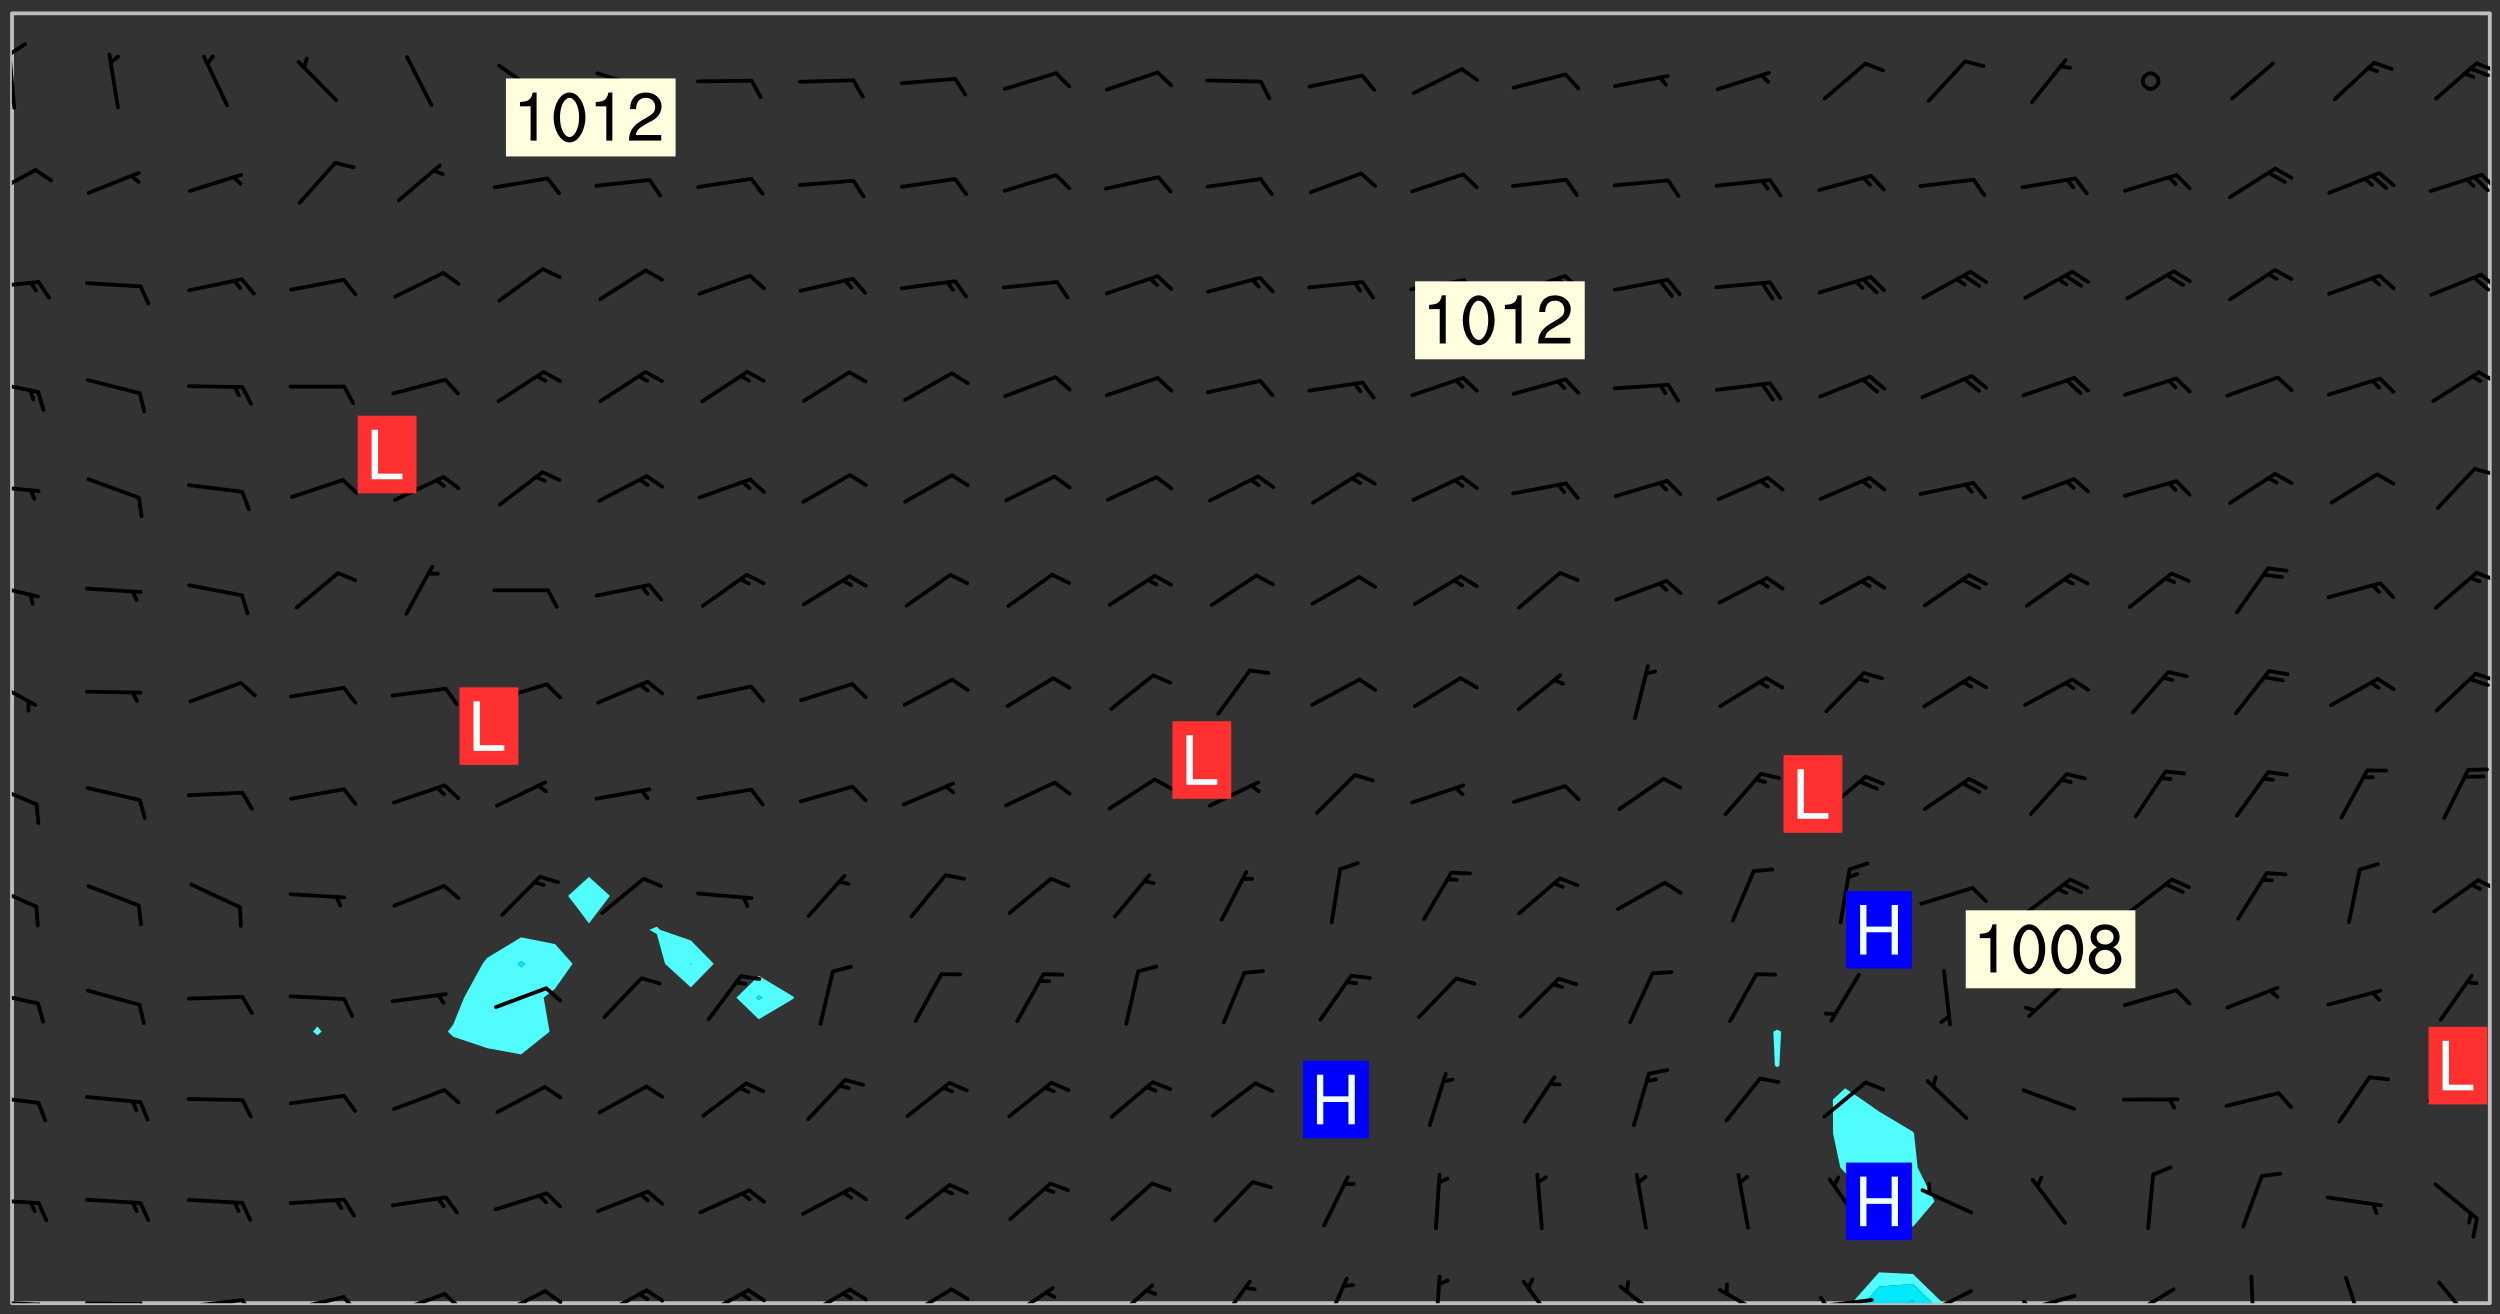 <svg xmlns="http://www.w3.org/2000/svg" role="img" xmlns:xlink="http://www.w3.org/1999/xlink" viewBox="142.45 309.95 326.84 171.84"><rect x="142.45" y="309.95" width="326.84" height="171.84" fill="#333333" stroke="none"/><defs><clipPath id="clip2"><path d="M 144 311.672 L 145 311.672 L 145 480.328 L 144 480.328 Z M 144 311.672"/></clipPath><clipPath id="clip3"><path d="M 144 311.672 L 468 311.672 L 468 480.328 L 144 480.328 Z M 144 311.672"/></clipPath><clipPath id="clip4"><path d="M 384 476 L 397 476 L 397 480.328 L 384 480.328 Z M 384 476"/></clipPath><clipPath id="clip5"><path d="M 386 477 L 396 477 L 396 480.328 L 386 480.328 Z M 386 477"/></clipPath><clipPath id="clip6"><path d="M 390 479 L 393 479 L 393 480.328 L 390 480.328 Z M 390 479"/></clipPath><clipPath id="clip7"><path d="M 467 311.672 L 468 311.672 L 468 480.328 L 467 480.328 Z M 467 311.672"/></clipPath><clipPath id="clip8"><path d="M 144 479 L 148 479 L 148 480.328 L 144 480.328 Z M 144 479"/></clipPath><clipPath id="clip9"><path d="M 147 480 L 149 480 L 149 480.328 L 147 480.328 Z M 147 480"/></clipPath><clipPath id="clip10"><path d="M 153 480 L 162 480 L 162 480.328 L 153 480.328 Z M 153 480"/></clipPath><clipPath id="clip11"><path d="M 160 480 L 163 480 L 163 480.328 L 160 480.328 Z M 160 480"/></clipPath><clipPath id="clip12"><path d="M 166 479 L 175 479 L 175 480.328 L 166 480.328 Z M 166 479"/></clipPath><clipPath id="clip13"><path d="M 173 479 L 176 479 L 176 480.328 L 173 480.328 Z M 173 479"/></clipPath><clipPath id="clip14"><path d="M 180 479 L 188 479 L 188 480.328 L 180 480.328 Z M 180 479"/></clipPath><clipPath id="clip15"><path d="M 187 479 L 190 479 L 190 480.328 L 187 480.328 Z M 187 479"/></clipPath><clipPath id="clip16"><path d="M 193 478 L 201 478 L 201 480.328 L 193 480.328 Z M 193 478"/></clipPath><clipPath id="clip17"><path d="M 200 478 L 203 478 L 203 480.328 L 200 480.328 Z M 200 478"/></clipPath><clipPath id="clip18"><path d="M 207 478 L 214 478 L 214 480.328 L 207 480.328 Z M 207 478"/></clipPath><clipPath id="clip19"><path d="M 213 478 L 216 478 L 216 480.328 L 213 480.328 Z M 213 478"/></clipPath><clipPath id="clip20"><path d="M 220 478 L 228 478 L 228 480.328 L 220 480.328 Z M 220 478"/></clipPath><clipPath id="clip21"><path d="M 226 478 L 230 478 L 230 480.328 L 226 480.328 Z M 226 478"/></clipPath><clipPath id="clip22"><path d="M 225 478 L 228 478 L 228 480.328 L 225 480.328 Z M 225 478"/></clipPath><clipPath id="clip23"><path d="M 233 478 L 241 478 L 241 480.328 L 233 480.328 Z M 233 478"/></clipPath><clipPath id="clip24"><path d="M 240 478 L 243 478 L 243 480.328 L 240 480.328 Z M 240 478"/></clipPath><clipPath id="clip25"><path d="M 239 478 L 241 478 L 241 480.328 L 239 480.328 Z M 239 478"/></clipPath><clipPath id="clip26"><path d="M 247 478 L 254 478 L 254 480.328 L 247 480.328 Z M 247 478"/></clipPath><clipPath id="clip27"><path d="M 253 478 L 256 478 L 256 480.328 L 253 480.328 Z M 253 478"/></clipPath><clipPath id="clip28"><path d="M 260 478 L 268 478 L 268 480.328 L 260 480.328 Z M 260 478"/></clipPath><clipPath id="clip29"><path d="M 266 478 L 270 478 L 270 480.328 L 266 480.328 Z M 266 478"/></clipPath><clipPath id="clip30"><path d="M 273 478 L 281 478 L 281 480.328 L 273 480.328 Z M 273 478"/></clipPath><clipPath id="clip31"><path d="M 287 477 L 294 477 L 294 480.328 L 287 480.328 Z M 287 477"/></clipPath><clipPath id="clip32"><path d="M 301 477 L 307 477 L 307 480.328 L 301 480.328 Z M 301 477"/></clipPath><clipPath id="clip33"><path d="M 315 476 L 319 476 L 319 480.328 L 315 480.328 Z M 315 476"/></clipPath><clipPath id="clip34"><path d="M 329 476 L 331 476 L 331 480.328 L 329 480.328 Z M 329 476"/></clipPath><clipPath id="clip35"><path d="M 341 477 L 347 477 L 347 480.328 L 341 480.328 Z M 341 477"/></clipPath><clipPath id="clip36"><path d="M 354 477 L 361 477 L 361 480.328 L 354 480.328 Z M 354 477"/></clipPath><clipPath id="clip37"><path d="M 367 478 L 374 478 L 374 480.328 L 367 480.328 Z M 367 478"/></clipPath><clipPath id="clip38"><path d="M 379 479 L 388 479 L 388 480.328 L 379 480.328 Z M 379 479"/></clipPath><clipPath id="clip39"><path d="M 380 479 L 382 479 L 382 480.328 L 380 480.328 Z M 380 479"/></clipPath><clipPath id="clip40"><path d="M 393 478 L 401 478 L 401 480.328 L 393 480.328 Z M 393 478"/></clipPath><clipPath id="clip41"><path d="M 393 480 L 396 480 L 396 480.328 L 393 480.328 Z M 393 480"/></clipPath><clipPath id="clip42"><path d="M 406 479 L 414 479 L 414 480.328 L 406 480.328 Z M 406 479"/></clipPath><clipPath id="clip43"><path d="M 406 479 L 409 479 L 409 480.328 L 406 480.328 Z M 406 479"/></clipPath><clipPath id="clip44"><path d="M 420 478 L 427 478 L 427 480.328 L 420 480.328 Z M 420 478"/></clipPath><clipPath id="clip45"><path d="M 420 480 L 422 480 L 422 480.328 L 420 480.328 Z M 420 480"/></clipPath><clipPath id="clip46"><path d="M 436 476 L 438 476 L 438 480.328 L 436 480.328 Z M 436 476"/></clipPath><clipPath id="clip47"><path d="M 448 476 L 452 476 L 452 480.328 L 448 480.328 Z M 448 476"/></clipPath><clipPath id="clip48"><path d="M 461 477 L 467 477 L 467 480.328 L 461 480.328 Z M 461 477"/></clipPath><clipPath id="clip49"><path d="M 144 466 L 148 466 L 148 468 L 144 468 Z M 144 466"/></clipPath><clipPath id="clip50"><path d="M 144 453 L 148 453 L 148 455 L 144 455 Z M 144 453"/></clipPath><clipPath id="clip51"><path d="M 144 439 L 148 439 L 148 442 L 144 442 Z M 144 439"/></clipPath><clipPath id="clip52"><path d="M 144 425 L 148 425 L 148 429 L 144 429 Z M 144 425"/></clipPath><clipPath id="clip53"><path d="M 466 424 L 468 424 L 468 427 L 466 427 Z M 466 424"/></clipPath><clipPath id="clip54"><path d="M 144 412 L 148 412 L 148 416 L 144 416 Z M 144 412"/></clipPath><clipPath id="clip55"><path d="M 144 398 L 148 398 L 148 403 L 144 403 Z M 144 398"/></clipPath><clipPath id="clip56"><path d="M 465 397 L 468 397 L 468 400 L 465 400 Z M 465 397"/></clipPath><clipPath id="clip57"><path d="M 144 386 L 148 386 L 148 389 L 144 389 Z M 144 386"/></clipPath><clipPath id="clip58"><path d="M 465 384 L 468 384 L 468 386 L 465 386 Z M 465 384"/></clipPath><clipPath id="clip59"><path d="M 144 373 L 148 373 L 148 375 L 144 375 Z M 144 373"/></clipPath><clipPath id="clip60"><path d="M 465 371 L 468 371 L 468 373 L 465 373 Z M 465 371"/></clipPath><clipPath id="clip61"><path d="M 144 359 L 148 359 L 148 362 L 144 362 Z M 144 359"/></clipPath><clipPath id="clip62"><path d="M 466 358 L 468 358 L 468 361 L 466 361 Z M 466 358"/></clipPath><clipPath id="clip63"><path d="M 144 346 L 148 346 L 148 348 L 144 348 Z M 144 346"/></clipPath><clipPath id="clip64"><path d="M 466 345 L 468 345 L 468 348 L 466 348 Z M 466 345"/></clipPath><clipPath id="clip65"><path d="M 144 331 L 148 331 L 148 336 L 144 336 Z M 144 331"/></clipPath><clipPath id="clip66"><path d="M 466 332 L 468 332 L 468 335 L 466 335 Z M 466 332"/></clipPath><clipPath id="clip67"><path d="M 144 316 L 145 316 L 145 325 L 144 325 Z M 144 316"/></clipPath><clipPath id="clip68"><path d="M 144 315 L 146 315 L 146 318 L 144 318 Z M 144 315"/></clipPath><clipPath id="clip69"><path d="M 465 317 L 468 317 L 468 320 L 465 320 Z M 465 317"/></clipPath><g id="surface1059" clip-path="url(#clip1)"><path fill="#fff" fill-opacity="0" fill-rule="evenodd" d="M 0 0 L 1000 0 L 1000 1000 L 0 1000 Z M 0 0"/><path fill="#d3d3d3" fill-opacity="0" fill-rule="evenodd" d="M162.152 355.867L161.918 356.16 161.977 356.395 162.094 356.566 162.27 356.801 162.562 357.148 162.676 357.207 162.793 357.035 162.852 356.801 163.027 356.625 163.492 356.449 164.191 356.449 164.426 356.742 164.715 357.559 164.773 357.734 164.949 357.965 165.301 358.199 166 358.898 166.172 359.074 166.406 359.422 166.641 359.832 166.93 360.414 167.34 360.879 167.57 361.113 167.805 361.289 167.922 361.52 168.098 361.812 168.27 362.977 168.27 363.211 168.328 363.5 168.387 363.617 168.504 363.734 168.852 364.145 168.969 364.316 169.145 364.492 169.32 364.727 169.438 364.898 169.609 365.25 169.668 365.484 169.902 365.891 170.137 365.832 169.961 366.008 169.902 366.938 169.32 366.938 169.086 366.824 168.738 366.938 168.621 367.055 168.562 367.348 168.504 367.523 168.387 367.695 167.922 367.988 167.863 368.223 167.805 368.336 167.805 368.98 167.863 369.152 167.863 369.562 167.922 369.621 167.922 370.027 167.98 370.434 168.098 370.609 168.156 370.668 168.387 371.309 168.328 371.602 168.328 372.301 168.27 372.883 168.27 373.117 168.211 373.348 168.156 373.699 168.156 375.621 168.211 375.738 168.637 375.738 168.27 375.855 168.246 376.207 169.137 377.375 170.879 377.914 172.219 378.273 172.219 378.812 172.309 379.621 172.844 380.336 174.363 380.605 175.254 380.52 175.344 381.684 175.879 381.863 177.039 381.684 179.094 380.699 180.254 380.336 182.133 380.16 183.828 379.98 183.648 380.699 182.133 380.785 180.883 380.875 180.078 381.145 179.004 381.953 179.273 382.672 179.809 383.57 179.629 384.195 179.363 385.004 179.629 386.082 180.254 386.98 181.059 387.16 182.309 386.98 182.043 387.703 182.141 388.207 182.195 388.5 182.195 388.672 182.254 388.965 182.254 389.371 182.43 389.488 182.781 389.605 183.188 389.605 183.48 389.43 183.594 389.312 183.652 389.195 183.77 388.965 183.828 388.789 184.18 388.324 184.41 388.148 184.586 388.09 184.762 388.148 184.82 388.324 184.938 389.312 184.992 389.781 185.051 389.953 185.168 390.188 185.344 390.246 186.16 390.305 186.449 390.305 186.566 390.539 186.625 390.945 186.684 391.297 186.684 392.402 186.801 392.695 186.918 393.043 187.207 393.742 187.383 394.094 187.965 394.848 188.316 395.023 188.488 395.082 188.957 395.316 189.598 395.781 189.945 396.016 190.238 396.191 190.531 396.246 190.762 396.309 191.578 396.656 191.871 396.832 191.984 397.004 192.336 397.355 192.453 397.531 192.977 398.172 192.977 398.461 193.035 398.812 193.035 399.16 193.094 399.512 193.152 399.801 193.27 399.859 193.441 399.918 193.617 399.918 194.199 400.152 194.375 400.27 194.551 400.559 194.727 400.793 194.84 401.027 195.133 401.258 195.25 401.375 195.25 401.785 195.309 401.84 195.598 402.074 195.832 402.191 195.891 402.309 196.008 402.48 196.066 402.598 196.297 402.832 196.355 403.008 196.59 403.066 196.707 403.125 196.59 403.238 196.531 403.355 196.531 403.473 196.414 403.766 196.297 404.055 196.297 404.637 196.473 404.754 196.59 404.812 196.648 404.93 196.766 405.047 196.879 405.105 197.055 405.453 197.113 405.805 197.172 406.211 197.172 406.387 197.113 406.562 196.996 407.262 196.996 407.434 197.113 407.609 197.406 407.902 197.812 407.902 197.988 408.02 198.105 408.191 198.223 408.484 198.223 408.719 197.695 408.719 197.465 408.484 197.23 408.484 197.055 408.543 196.996 409.242 197.055 409.59 197.172 409.766 197.348 410.176 197.465 410.406 197.754 410.875 197.93 410.93 198.453 410.93 198.688 410.988 199.445 411.629 199.504 411.922 199.504 412.156 199.562 412.215 199.793 412.562 199.793 412.914 199.676 413.086 199.676 413.379 199.969 413.668 200.262 413.844 200.434 413.902 200.727 414.078 201.02 414.195 201.602 414.602 201.891 414.836 202.184 415.012 202.402 415.172 202.418 415.184 202.648 415.359 203.289 415.883 203.465 416.117 203.582 416.293 203.758 416.469 203.871 416.641 203.871 417.281 203.988 417.457 204.457 417.574 205.039 417.691 205.273 417.75 205.504 417.863 205.797 417.98 205.91 418.039 206.496 418.391 206.785 418.562 206.961 418.625 207.137 418.68 207.312 418.738 208.012 419.09 208.301 419.266 208.535 419.32 208.824 419.496 209.059 419.613 209.699 420.02 209.992 420.137 210.164 420.195 210.398 420.254 210.809 420.312 211.039 420.371 211.273 420.488 211.332 420.66 210.922 420.836 211.391 420.895 211.449 421.188 211.562 421.422 211.738 421.477 211.973 421.535 212.148 421.594 212.555 421.711 213.195 421.945 213.312 422.117 213.371 422.352 213.371 422.527 213.312 422.645 213.254 423.051 213.488 423.285 213.605 423.344 213.953 423.461 214.594 423.691 214.77 423.809 215.059 423.926 215.234 424.102 215.469 424.566 216.051 425.672 216.227 425.848 216.574 426.023 216.75 426.141 217.102 426.258 218.148 426.781 218.383 426.84 218.848 426.953 219.141 427.012 219.605 427.188 220.363 427.77 220.598 428.004 220.945 428.469 221.121 428.645 221.41 428.879 222.227 429.578 222.52 429.754 222.809 430.043 223.102 430.219 223.395 430.508 224.09 431.148 224.266 431.324 224.559 431.559 224.848 431.793 225.316 432.082 225.957 432.664 226.305 432.898 226.539 433.191 226.887 433.539 227.238 434.004 228.172 434.996 228.52 435.402 228.637 435.578 228.871 435.637 228.984 435.754 229.629 435.93 229.859 436.043 230.094 436.102 230.387 436.277 230.617 436.395 231.551 437.094 231.957 437.5 232.191 437.676 232.598 437.852 232.832 437.969 233.648 438.316 233.996 438.551 234.23 438.668 234.523 438.957 234.754 439.074 235.512 439.426 235.863 439.598 236.094 439.656 236.387 439.773 236.621 439.832 237.492 440.008 238.309 440.008 238.777 440.238 238.949 440.297 239.824 440.996 240.289 441.113 240.582 441.172 240.758 441.23 240.988 441.289 241.457 441.348 241.805 441.406 242.156 441.465 242.562 441.523 242.855 441.523 243.027 441.582 243.027 441.812 243.203 441.988 243.496 441.988 243.844 442.047 244.195 442.105 244.895 442.223 245.535 442.223 246 441.988 246.293 441.812 246.465 441.695 246.875 441.523 247.164 441.348 248.098 440.883 248.566 440.59 249.09 440.297 249.555 440.125 250.02 439.949 251.07 439.484 251.359 439.367 251.77 439.25 252.059 439.133 252.586 438.957 254.102 438.258 254.684 437.91 254.973 437.852 255.266 437.793 255.613 437.676 256.488 437.445 256.84 437.328 256.953 437.328 257.188 437.27 258.062 437.035 258.297 436.977 259.109 436.977 259.461 436.918 260.277 436.801 260.449 436.742 260.801 436.688 261.094 436.629 261.324 436.57 262.141 436.395 262.316 436.336 262.664 436.336 262.898 436.277 263.363 436.16 264.121 435.988 264.355 435.93 264.703 435.93 265.113 435.812 265.402 435.754 266.688 435.695 266.977 435.695 267.387 435.637 267.617 435.578 267.793 435.578 268.668 435.461 269.074 435.461 269.484 435.344 269.832 435.344 270.184 435.23 271.055 435.172 272.805 435.172 273.852 435.461 274.262 435.578 274.551 435.695 274.902 435.812 275.191 435.93 276.242 436.102 276.531 436.16 276.824 436.16 277.117 436.219 277.289 436.277 277.699 436.336 277.871 436.395 277.988 436.453 278.105 436.453 278.223 436.512 278.574 436.57 278.688 436.57 279.098 436.637 281.02 437.031 282.945 437.426 284.465 437.875 286.16 438.594 288.305 439.398 289.91 438.68 291.34 437.875 292.5 436.797 293.75 436.348 296.785 435.629 298.66 435.27 300.805 433.922 303.039 432.668 305.539 431.41 307.234 430.961 309.02 430.781 310.18 430.512 310.805 431.051 312.145 430.781 312.859 429.793 313.844 428.449 314.289 428.27 315.094 427.91 316.969 427.371 318.754 426.922 320.004 426.652 321.164 426.562 322.863 426.473 324.824 426.203 326.074 426.113 326.613 426.113 327.238 426.023 328.129 426.023 330.273 425.844 332.684 425.664 335.273 425.574 336.969 425.754 338.578 425.844 340.008 426.203 341.168 426.922 343.043 427.91 344.203 429.438 344.469 430.152 345.098 430.242 345.453 431.141 345.988 431.68 346.523 433.207 347.598 433.566 348.133 433.566 347.328 434.102 347.418 435.809 348.133 438.504 349.023 439.309 349.918 440.297 350.633 441.555 352.418 442.094 353.938 441.914 354.293 443.258 355.902 442.453 356.883 441.914 357.152 442.184 357.469 441.969 357.688 441.824 358.488 442.273 358.938 441.914 359.293 441.914 359.828 441.645 360.367 440.926 360.902 440.656 361.527 439.668 362.688 440.117 363.527 440.488 364.922 441.105 366.617 440.926 368.223 440.926 370.008 441.016 370.188 439.309 370.723 437.965 371.527 438.234 372.02 439.082 372.422 439.488 372.332 440.027 372.332 440.387 373.047 440.836 373.758 440.566 375.188 440.566 375.547 441.555 375.992 442.812 376.707 444.156 377.957 444.785 379.652 445.414 380.367 445.234 380.547 444.695 381.527 444.605 381.977 444.965 382.062 446.223 381.797 446.852 381.262 447.031 381.262 447.57 381.977 448.555 382.242 449.094 383.227 450.082 384.027 451.16 383.762 451.52 383.672 452.418 383.047 454.75 382.691 456.816 382.602 458.609 382.422 459.328 382.332 459.867 382.332 461.305 381.352 463.188 380.992 464.895 380.457 465.793 379.652 466.961 379.387 467.5 381.441 468.754 381.527 469.113 381.172 469.652 381.082 469.473 381.082 470.281 381.172 471.719 380.727 472.434 379.652 472.527 379.387 473.242 379.922 474.141 380.727 474.859 381.887 475.668 383.227 475.938 383.672 476.297 383.316 476.746 381.527 476.656 380.277 476.207 379.562 475.488 378.938 475.398 378.762 478.988 378.574 480.297 467.934 480.297 467.934 311.703 412.664 311.703 412.664 360.785 413.426 360.91 416.715 361.453 418.738 364.289 418.738 367.043 421.09 367.375 423.438 367.707 427.488 367.707 426.109 371.867 424.086 372.574 422.062 373.277 421.52 373.621 418.926 375.238 418.738 375.355 416.715 373.277 415.984 370.535 413.312 368.457 411.938 364.957 411.871 364.875 409.914 362.203 412.664 360.785 412.664 311.703 294.422 311.703 294.422 403.117 294.539 403.148 294.672 403.16 294.746 403.234 294.852 403.281 294.941 403.34 295.027 403.398 295.117 403.457 295.414 403.754 295.473 403.844 295.504 403.961 295.531 404.078 295.547 404.215 295.516 404.332 295.457 404.422 295.398 404.508 295.355 404.613 295.309 404.715 295.281 404.836 295.281 404.98 295.457 405.25 295.605 405.398 295.68 405.484 295.754 405.559 295.797 405.664 295.859 405.754 295.918 405.84 295.961 405.945 296.02 406.035 296.066 406.137 296.109 406.242 296.168 406.328 296.285 406.508 296.359 406.582 296.422 406.668 296.48 406.758 296.523 406.863 296.582 406.953 296.641 407.039 296.703 407.129 296.762 407.219 296.805 407.32 296.922 407.5 296.996 407.574 297.055 407.66 297.129 407.734 297.219 407.793 297.324 407.84 297.473 407.84 297.605 407.824 297.738 407.84 297.84 407.793 297.914 407.719 297.961 407.617 297.945 407.484 297.945 407.336 297.898 407.23 297.871 407.113 297.824 407.012 297.797 406.891 297.754 406.789 297.691 406.699 297.648 406.598 297.605 406.492 297.574 406.375 297.559 406.242 297.547 406.105 297.633 406.047 297.691 405.961 297.812 405.93 297.855 406.035 297.871 406.168 297.871 406.285 297.93 406.387 297.988 406.477 298.078 406.535 298.227 406.684 298.285 406.773 298.328 406.879 298.316 406.98 298.402 407.039 298.508 407.086 298.594 407.145 298.684 407.203 298.758 407.277 298.641 407.305 298.535 407.352 298.449 407.41 298.375 407.484 298.316 407.574 298.254 407.66 298.227 407.781 298.18 407.883 298.137 407.988 298.105 408.105 298.094 408.238 298.078 408.371 298.078 408.52 298.105 408.637 298.152 408.742 298.195 408.844 298.254 408.934 298.328 409.008 298.418 409.066 298.492 409.141 298.582 409.199 298.641 409.289 298.684 409.395 298.73 409.496 298.848 409.527 298.98 409.543 299.129 409.543 299.246 409.512 299.352 409.555 299.395 409.66 299.441 409.762 299.469 409.883 299.5 410 299.527 410.117 299.559 410.238 299.586 410.355 299.691 410.398 299.793 410.445 299.926 410.43 300.074 410.578 300.137 410.664 300.211 410.738 300.281 410.812 300.371 410.875 300.477 410.918 300.578 410.961 300.695 410.992 300.832 411.008 300.949 410.977 301.023 410.902 301.051 410.785 301.039 410.652 301.008 410.531 300.98 410.414 301.023 410.309 301.141 410.309 301.23 410.371 301.348 410.398 301.496 410.398 301.629 410.414 301.777 410.414 301.91 410.43 302.043 410.414 302.191 410.414 302.324 410.398 302.457 410.387 302.594 410.398 302.711 410.371 302.844 410.355 303.035 410.297 302.977 410.473 302.961 410.605 302.934 410.727 302.918 410.859 302.859 410.945 302.727 410.961 302.621 411.008 302.516 411.051 302.398 411.082 302.281 411.109 302.016 411.141 301.867 411.141 301.734 411.156 301.66 411.23 301.719 411.316 301.867 411.465 301.984 411.645 302.059 411.715 302.148 411.777 302.238 411.836 302.324 411.895 302.414 411.953 302.516 411.996 302.621 412.059 302.727 412.102 302.812 412.16 302.918 412.207 303.02 412.25 303.199 412.367 303.258 412.457 303.215 412.559 303.168 412.664 303.184 412.797 303.406 413.02 303.465 413.109 303.508 413.211 303.539 413.332 303.582 413.434 303.598 413.566 303.629 413.684 303.641 413.82 303.672 413.938 303.82 414.086 303.922 414.129 304.027 414.172 304.145 414.203 304.277 414.219 304.414 414.234 304.531 414.234 304.648 414.203 304.738 414.145 304.781 414.039 304.828 413.938 304.871 413.832 304.902 413.715 304.914 413.582 304.914 413.434 304.902 413.301 304.887 413.168 304.855 413.051 304.812 412.945 304.766 412.84 304.723 412.738 304.68 412.633 304.664 412.5 304.68 412.367 304.707 412.25 304.738 412.133 304.766 412.012 304.812 411.91 304.902 411.852 304.988 411.789 305.062 411.715 305.152 411.656 305.375 411.434 305.434 411.348 305.508 411.273 305.625 411.094 305.684 411.008 305.684 410.859 305.609 410.785 305.508 410.738 305.402 410.695 305.301 410.652 305.242 410.562 305.195 410.457 305.168 410.34 305.258 410.281 305.375 410.25 305.477 410.207 305.656 410.09 305.805 409.941 305.816 409.809 305.805 409.703 305.715 409.645 305.582 409.66 305.434 409.66 305.301 409.676 305.168 409.66 305.047 409.629 304.961 409.57 304.887 409.496 304.828 409.406 304.766 409.32 304.648 409.141 304.59 409.055 304.621 408.934 304.707 408.875 304.828 408.844 304.887 408.758 304.887 408.637 304.855 408.52 304.797 408.43 304.738 408.344 304.691 408.238 304.664 408.121 304.648 407.988 304.707 407.898 304.781 407.824 304.871 407.766 304.988 407.586 305.062 407.512 305.121 407.426 305.27 407.277 305.391 407.246 305.523 407.23 305.656 407.246 305.73 407.32 305.773 407.426 305.789 407.559 305.758 407.676 305.641 407.707 305.508 407.719 305.359 407.867 305.316 407.973 305.27 408.074 305.242 408.195 305.211 408.312 305.211 408.461 305.242 408.578 305.285 408.684 305.344 408.773 305.418 408.844 305.492 408.918 305.609 408.949 305.73 408.977 305.848 408.949 305.98 408.934 306.098 408.934 306.188 408.992 306.262 409.066 306.309 409.172 306.367 409.258 306.469 409.305 306.602 409.32 306.707 409.363 306.793 409.422 306.781 409.527 306.707 409.602 306.527 409.719 306.469 409.809 306.379 409.867 306.309 409.941 306.234 410.016 306.172 410.105 306.145 410.223 306.129 410.355 306.145 410.488 306.129 410.621 306.129 410.77 306.145 410.902 306.172 411.02 306.203 411.141 306.277 411.215 306.367 411.273 306.453 411.332 306.543 411.391 306.66 411.422 306.66 411.508 306.559 411.555 306.469 411.613 306.203 411.645 306.086 411.672 305.938 411.672 305.832 411.715 305.73 411.762 305.672 411.852 305.609 412.086 305.598 412.219 305.566 412.34 305.551 412.473 305.551 412.766 305.539 412.898 305.551 413.035 305.566 413.168 305.699 413.184 305.832 413.195 305.953 413.227 306.039 413.285 306.113 413.359 306.16 413.465 306.203 413.566 306.219 413.699 306.219 414.145 306.203 414.277 306.203 414.723 306.234 414.988 306.262 415.105 306.277 415.238 306.309 415.355 306.395 415.566 306.426 415.832 306.426 415.98 306.395 416.098 306.367 416.215 306.336 416.336 306.309 416.453 306.277 416.57 306.246 416.691 306.234 416.824 306.219 416.957 306.309 417.016 306.426 416.984 306.527 417 306.574 417.105 306.543 417.371 306.543 417.812 306.5 417.918 306.453 418.023 306.41 418.125 306.367 418.23 306.309 418.316 306.277 418.438 306.234 418.555 306.203 418.672 306.188 418.805 306.203 418.938 306.262 419.027 306.367 419.074 306.453 419.133 306.512 419.219 306.5 419.355 306.469 419.473 306.426 419.574 306.426 420.02 306.41 420.152 306.41 420.301 306.379 420.418 306.336 420.523 306.309 420.641 306.262 420.746 306.219 420.848 306.188 420.969 306.16 421.086 306.129 421.219 306.098 421.336 306.07 421.453 306.027 421.559 305.996 421.676 305.965 421.797 305.953 421.93 305.938 422.062 305.938 422.359 305.965 422.477 305.965 422.625 306.012 423.023 306.039 423.141 306.098 423.23 306.219 423.262 306.367 423.262 306.5 423.246 306.559 423.336 306.559 423.453 306.5 423.543 306.41 423.602 306.309 423.645 306.203 423.691 306.113 423.75 306.027 423.809 305.891 423.824 305.773 423.793 305.641 423.777 305.539 423.824 305.477 423.91 305.465 424.047 305.449 424.18 305.418 424.297 305.391 424.414 305.375 424.547 305.344 424.668 305.344 424.965 305.359 425.098 305.391 425.215 305.391 425.363 305.402 425.496 305.402 425.645 305.375 425.762 305.328 425.863 305.301 425.984 305.27 426.102 305.211 426.191 305.137 426.266 305.035 426.309 304.93 426.355 304.812 426.383 304.691 426.414 304.59 426.367 304.648 426.281 304.754 426.234 304.781 426.117 304.812 426 304.84 425.879 304.871 425.762 304.871 425.613 304.887 425.48 304.855 425.363 304.812 425.258 304.707 425.273 304.633 425.348 304.531 425.391 304.441 425.453 304.367 425.527 304.324 425.629 304.309 425.762 304.277 425.879 304.25 426 304.219 426.117 304.191 426.234 304.16 426.355 304.133 426.473 304.102 426.59 304.059 426.695 303.969 426.754 303.879 426.754 303.762 426.723 303.73 426.637 303.746 426.5 303.715 426.383 303.715 426.234 303.703 426.102 303.703 425.953 303.641 425.719 303.613 425.598 303.57 425.496 303.523 425.391 303.465 425.305 303.406 425.215 303.363 425.109 303.301 425.023 303.152 424.875 303.082 424.801 302.977 424.754 302.871 424.711 302.77 424.668 302.473 424.371 302.383 424.297 302.297 424.238 302.191 424.195 302.102 424.133 302.016 424.074 301.91 424.031 301.82 423.973 301.734 423.91 301.66 423.84 301.555 423.793 301.469 423.734 301.363 423.691 301.273 423.629 301.172 423.586 301.066 423.543 300.98 423.484 300.875 423.438 300.77 423.395 300.668 423.348 300.578 423.289 300.477 423.246 300.371 423.203 300.281 423.141 300.164 423.113 300.031 423.098 299.898 423.113 299.75 423.113 299.617 423.129 299.5 423.098 299.41 423.039 299.336 422.965 299.246 422.906 299.145 422.859 298.996 422.859 298.875 422.832 298.773 422.789 298.699 422.715 298.582 422.535 298.492 422.477 298.391 422.434 298.301 422.371 298.195 422.328 298.105 422.27 298.02 422.211 297.914 422.164 297.855 422.078 297.797 421.988 297.754 421.883 297.707 421.781 297.633 421.707 297.547 421.648 297.473 421.574 297.383 421.516 297.16 421.293 297.117 421.188 297.086 420.922 297.191 420.879 297.336 420.879 297.441 420.922 297.516 420.996 297.605 421.055 297.691 421.113 297.797 421.16 297.887 421.219 298.035 421.367 298.105 421.441 298.254 421.59 298.316 421.676 298.391 421.75 298.477 421.809 298.551 421.883 298.641 421.945 298.73 422.004 298.816 422.062 299.086 422.238 299.188 422.285 299.293 422.328 299.395 422.371 299.441 422.297 299.5 422.211 299.574 422.137 299.645 422.062 299.75 422.105 299.824 422.18 299.883 422.27 299.926 422.371 299.973 422.477 300.016 422.582 300.137 422.609 300.254 422.582 300.328 422.492 300.371 422.387 300.43 422.297 300.504 422.223 300.609 422.18 300.727 422.152 300.859 422.164 300.949 422.223 301.098 422.371 301.156 422.461 301.199 422.566 301.246 422.668 301.289 422.773 301.332 422.875 301.438 422.922 301.543 422.965 301.676 422.98 301.762 422.922 301.82 422.832 301.895 422.758 302 422.715 302.117 422.742 302.223 422.789 302.324 422.832 302.43 422.875 302.531 422.922 302.711 423.039 302.711 423.156 302.695 423.289 302.711 423.422 302.727 423.559 302.785 423.645 302.887 423.691 303.008 423.719 303.125 423.75 303.273 423.75 303.391 423.719 303.449 423.629 303.629 423.512 303.688 423.422 303.762 423.348 303.82 423.262 303.938 423.082 304.117 422.965 304.234 422.996 304.324 423.055 304.367 423.129 304.352 423.262 304.352 423.379 304.441 423.438 304.59 423.438 304.723 423.422 304.855 423.41 305.121 423.379 305.227 423.336 305.344 423.305 305.465 423.277 305.539 423.203 305.609 423.129 305.672 423.039 305.656 422.934 305.609 422.832 305.508 422.789 305.402 422.773 305.285 422.801 305.02 422.832 304.871 422.832 304.797 422.758 304.707 422.699 304.59 422.668 304.473 422.641 304.34 422.625 304.191 422.625 304.059 422.641 303.762 422.641 303.656 422.594 303.508 422.445 303.465 422.344 303.406 422.254 303.629 422.031 303.715 421.973 303.82 421.93 303.938 421.898 304.07 421.883 304.203 421.898 304.34 421.914 304.441 421.957 304.574 421.945 304.664 421.883 304.766 421.84 304.828 421.75 304.781 421.648 304.691 421.59 304.574 421.559 304.473 421.516 304.414 421.426 304.352 421.336 304.352 421.219 304.367 421.086 304.473 421.039 304.547 420.969 304.547 420.848 304.457 420.789 304.426 420.672 304.516 420.613 304.59 420.539 304.633 420.434 304.691 420.344 304.738 420.242 304.754 420.109 304.754 419.961 304.707 419.855 304.664 419.754 304.574 419.695 304.441 419.68 304.34 419.637 304.203 419.621 304.086 419.59 303.641 419.59 303.508 419.574 303.375 419.562 303.242 419.547 303.125 419.516 302.977 419.516 302.844 419.5 302.711 419.488 302.445 419.457 302.324 419.414 302.238 419.355 302.164 419.281 302.164 419.133 302.176 419 302.281 418.953 302.383 418.91 302.516 418.895 302.668 418.895 302.801 418.879 303.094 418.879 303.215 418.91 303.316 418.953 303.406 419.012 303.641 419.074 303.762 419.027 303.852 418.969 303.953 418.926 304.086 418.91 304.191 418.953 304.293 419 304.426 419.012 304.547 418.984 304.691 418.984 304.812 418.953 304.93 418.926 305.035 418.879 305.109 418.805 305.195 418.746 305.344 418.598 305.402 418.512 305.449 418.406 305.477 418.289 305.492 418.184 305.391 418.141 305.301 418.082 305.184 418.051 305.078 418.008 304.988 417.945 304.914 417.859 304.84 417.785 304.738 417.742 304.633 417.695 304.531 417.652 304.473 417.562 304.426 417.461 304.34 417.25 304.277 417.164 304.219 417.074 304.145 417 304.059 416.941 303.789 416.941 303.672 416.973 303.582 417.031 303.48 417.074 303.348 417.09 303.242 417.074 303.215 416.957 303.152 416.867 303.035 416.836 302.934 416.793 302.785 416.645 302.754 416.527 302.738 416.422 302.812 416.348 302.992 416.23 303.109 416.203 303.227 416.172 303.363 416.188 303.465 416.23 303.57 416.273 303.672 416.32 303.777 416.363 303.895 416.395 304.027 416.41 304.145 416.438 304.277 416.453 304.383 416.438 304.473 416.379 304.398 416.305 304.293 416.262 304.219 416.188 304.145 416.098 303.996 415.949 303.91 415.891 303.82 415.832 303.746 415.758 303.656 415.699 303.555 415.652 303.434 415.625 303.332 415.578 303.227 415.535 303.109 415.504 303.008 415.461 302.887 415.43 302.738 415.43 302.621 415.461 302.516 415.504 302.43 415.566 302.25 415.684 302.164 415.742 302.074 415.801 301.969 415.848 301.883 415.906 301.777 415.949 301.676 415.992 301.57 416.039 301.496 416.113 301.438 416.203 301.379 416.289 301.332 416.395 301.273 416.48 301.199 416.555 301.066 416.543 300.949 416.512 300.832 416.512 300.758 416.586 300.668 416.645 300.594 416.719 300.504 416.777 300.418 416.836 300.312 416.883 300.211 416.926 300.074 416.941 299.973 416.898 299.824 416.75 299.719 416.703 299.633 416.703 299.527 416.75 299.426 416.793 299.305 416.824 299.188 416.793 299.113 416.719 299.113 416.602 299.145 416.48 299.219 416.41 299.277 416.32 299.352 416.246 299.469 416.215 299.574 416.172 299.867 416.172 300 416.156 300.137 416.141 300.238 416.098 300.328 416.039 300.43 415.992 300.52 415.934 300.652 415.922 300.742 415.98 300.875 415.992 300.965 415.934 301.051 415.875 301.156 415.832 301.246 415.773 301.332 415.711 301.422 415.652 301.57 415.504 301.629 415.418 301.688 415.328 301.793 415.285 301.926 415.27 302.043 415.297 302.164 415.328 302.223 415.27 302.281 415.18 302.312 414.914 302.34 414.797 302.445 414.809 302.578 414.824 302.68 414.781 302.77 414.723 302.828 414.633 302.902 414.559 302.961 414.469 303.008 414.367 303.02 414.234 303.008 414.102 302.961 413.996 302.812 413.848 302.754 413.758 302.695 413.672 302.652 413.566 302.652 413.121 302.668 412.988 302.668 412.84 302.68 412.707 302.621 412.648 302.531 412.707 302.43 412.664 302.25 412.547 302.164 412.488 302.102 412.398 302.043 412.309 301.969 412.234 301.883 412.176 301.762 412.207 301.66 412.219 301.555 412.266 301.469 412.324 301.363 412.367 301.215 412.516 301.125 412.574 301.039 412.633 300.949 412.695 300.844 412.738 300.711 412.754 300.711 412.633 300.816 412.59 300.934 412.559 301.008 412.488 301.051 412.383 301.051 412.234 301.023 412.117 300.875 411.969 300.742 411.953 300.594 411.953 300.477 411.984 300.371 412.027 300.27 412.07 300.18 412.133 300.062 412.16 299.988 412.086 300 411.953 299.957 411.852 299.914 411.746 299.824 411.688 299.707 411.715 299.586 411.746 299.469 411.777 299.367 411.82 299.246 411.852 299.145 411.895 299.039 411.938 298.949 411.996 298.848 412.012 298.848 411.895 298.863 411.762 298.805 411.672 298.73 411.715 298.582 411.863 298.523 411.953 298.449 412.027 298.402 412.133 298.359 412.234 298.285 412.309 298.227 412.398 298.152 412.473 298.094 412.559 298.02 412.633 297.93 412.695 297.855 412.766 297.781 412.84 297.68 412.855 297.547 412.871 297.441 412.828 297.441 412.707 297.59 412.559 297.633 412.457 297.691 412.367 297.738 412.266 297.781 412.16 297.84 412.07 297.871 411.953 297.914 411.852 297.945 411.73 297.973 411.613 298.02 411.508 298.062 411.406 298.105 411.301 298.18 411.23 298.27 411.168 298.359 411.109 298.461 411.066 298.758 411.066 299.023 411.035 299.129 410.992 299.055 410.918 298.938 410.887 298.832 410.844 298.742 410.785 298.641 410.738 298.551 410.68 298.449 410.637 298.344 410.594 298.254 410.531 298.168 410.473 298.062 410.43 297.961 410.387 297.84 410.355 297.723 410.324 297.621 410.281 297.5 410.25 297.398 410.207 297.309 410.148 297.266 410.043 297.25 409.91 297.352 409.867 297.484 409.852 297.621 409.867 297.754 409.852 297.855 409.809 297.914 409.719 297.93 409.613 297.84 409.555 297.766 409.48 297.664 409.438 297.574 409.379 297.426 409.23 297.383 409.125 297.367 408.992 297.367 408.699 297.309 408.609 297.219 408.551 297.145 408.477 297.102 408.371 297.07 408.254 297.012 408.164 296.938 408.09 296.82 408.062 296.746 407.988 296.656 407.93 296.566 407.867 296.48 407.809 296.406 407.734 296.348 407.648 296.301 407.543 296.215 407.484 296.066 407.336 295.871 407.277 295.738 407.293 295.637 407.336 295.562 407.41 295.516 407.512 295.473 407.617 295.414 407.707 295.355 407.793 295.059 408.09 294.969 408.148 294.883 408.148 294.82 408.062 294.777 407.957 294.809 407.84 294.867 407.75 294.895 407.633 294.883 407.5 294.793 407.438 294.688 407.484 294.57 407.512 294.453 407.543 294.184 407.719 294.082 407.766 293.965 407.793 293.859 407.84 293.77 407.898 293.668 407.941 293.609 407.855 293.562 407.75 293.578 407.617 293.625 407.512 293.695 407.438 293.77 407.367 293.828 407.277 293.828 407.129 293.785 407.023 293.547 407.023 293.445 407.07 293.414 407.188 293.387 407.305 293.355 407.426 293.281 407.469 293.148 407.484 293.074 407.438 293.031 407.336 292.988 407.23 292.941 407.129 292.898 407.023 292.777 407.055 292.676 407.098 292.543 407.113 292.426 407.145 292.32 407.188 292.23 407.246 292.129 407.293 292.008 407.32 291.875 407.336 291.773 407.293 291.715 407.203 291.668 407.098 291.625 406.996 291.582 406.891 291.582 406.773 291.641 406.684 291.727 406.625 291.906 406.508 292.008 406.461 292.113 406.418 292.219 406.359 292.32 406.316 292.41 406.254 292.512 406.211 292.617 406.152 292.719 406.105 292.809 406.047 292.914 406.004 293.016 405.961 293.105 405.898 293.207 405.855 293.344 405.84 293.461 405.871 293.562 405.914 293.684 405.945 293.785 405.988 293.891 406.035 293.992 406.078 294.098 406.121 294.199 406.168 294.305 406.211 294.406 406.254 294.512 406.301 294.598 406.359 294.703 406.402 294.82 406.434 294.926 406.477 295.027 406.523 295.117 406.582 295.223 406.625 295.324 406.668 295.43 406.715 295.547 406.742 295.648 406.789 295.77 406.816 295.918 406.816 296.004 406.758 296.02 406.656 296.078 406.566 296.051 406.449 295.977 406.375 295.859 406.195 295.785 406.121 295.695 406.047 295.516 405.93 295.43 405.871 295.324 405.828 295.223 405.781 294.953 405.605 294.895 405.516 294.82 405.441 294.762 405.352 294.719 405.25 294.688 405.133 294.672 404.996 294.672 404.434 294.66 404.301 294.645 404.168 294.613 404.051 294.598 403.918 294.586 403.785 294.555 403.664 294.332 403.441 294.273 403.355 294.258 403.25 294.289 403.133 294.422 403.117 294.422 311.703 172.992 311.703 172.992 313.156 172.934 313.391 172.582 314.441 172.41 314.965 172.293 315.312 172.117 315.723 172 315.895 171.766 316.188 171.535 316.246 171.184 316.246 171.066 316.305 170.836 316.711 170.836 317.004 170.953 317.18 171.184 317.41 171.301 317.645 171.941 318.402 172.234 318.867 172.41 319.102 172.641 319.453 172.875 319.801 173.516 320.617 173.691 321.082 173.863 321.492 173.98 322.188 174.156 322.656 174.273 324.055 174.332 324.52 174.332 325.395 174.449 326.441 174.449 331.223 174.391 331.688 174.039 332.969 173.863 333.492 173.75 333.902 173.398 334.832 172.934 336 172.699 336.582 172.582 336.758 172.41 337.105 172.234 337.512 171.883 338.328 171.824 338.621 171.711 338.914 171.594 339.203 171.535 339.379 171.418 340.254 171.359 340.66 171.301 340.777 171.242 340.953 171.184 341.125 170.953 341.652 170.836 341.824 170.836 342.059 170.719 342.293 170.66 342.465 170.484 343.051 170.484 343.34 170.426 343.516 170.426 343.809 170.367 343.922 170.309 344.449 170.309 344.621 170.254 344.855 170.254 347.477 170.078 348.293 169.961 348.469 169.785 348.703 169.668 348.875 169.555 349.109 168.969 350.043 168.738 350.332 168.445 350.797 168.27 351.031 167.98 351.383 167.629 352.082 167.516 352.312 167.34 352.723 167.164 352.953 166.758 353.48 165.941 354.18 165.648 354.352 165.359 354.586 165.184 354.703 165.008 354.879 164.484 355.285 163.957 355.461 163.785 355.637 163.551 355.691 162.91 355.867 162.152 355.867M174.363 386.891L173.289 387.34 173.648 388.234 174.898 387.52 175.344 386.98 174.363 386.891"/><path fill="#d3d3d3" fill-opacity="0" fill-rule="evenodd" d="M201.508 416.598L200.613 416.598 201.062 417.227 202.043 417.586 202.848 417.496 203.293 416.508 203.117 416.598 202.402 416.242 201.508 416.598M356.129 475.668L356.07 475.145 356.07 474.852 356.184 474.559 356.242 474.328 356.711 473.859 356.824 473.859 356.941 473.746 357.059 473.688 357.234 473.688 357.469 473.629 357.816 473.629 358.051 473.688 358.168 473.746 358.398 473.918 358.457 474.094 358.574 474.676 358.574 474.969 358.457 475.145 358.285 475.434 358.109 475.609 357.582 476.133 357.352 476.367 357.234 476.426 357.059 476.426 356.941 476.367 356.535 476.074 356.359 475.957 356.242 475.898 356.184 475.785 356.129 475.668M362.77 464.711L362.711 464.539 362.711 463.43 362.77 463.258 362.945 463.199 363.117 463.141 363.293 463.141 363.527 463.082 363.645 463.141 363.703 463.84 363.645 464.012 363.527 464.188 363.41 464.246 363.176 464.77 363.062 464.828 362.828 464.828 362.77 464.711M372.383 450.32L372.266 450.145 372.266 449.445 372.559 448.57 372.676 448.398 372.852 448.047 372.965 447.816 373.082 447.523 373.434 446.766 373.551 446.535 373.723 446.301 373.898 446.301 374.016 446.242 374.656 446.242 374.773 446.301 375.008 446.535 375.18 446.648 375.531 446.941 375.648 447.059 375.762 447.234 375.762 447.348 375.879 447.406 375.996 447.523 375.996 448.223 375.938 448.398 375.938 448.629 375.879 448.805 375.531 449.855 375.414 450.086 375.297 450.32 375.18 450.379 374.949 450.613 374.309 450.902 373.434 450.902 373.023 450.785 372.383 450.32"/><path fill="none" stroke="#bebebe" stroke-linecap="round" stroke-linejoin="round" stroke-miterlimit="10" stroke-width=".5" d="M 431.957 354.305 L 108.027 354.305 L 108.027 185.68 L 431.957 185.68 L 431.957 354.305" transform="matrix(1 0 0 -1 36 666)"/><g clip-path="url(#clip2)"><path fill="#fff" fill-opacity="0" fill-rule="evenodd" d="M 144 475.891 L 144 480.328 L 144.004 480.328 L 144 480.328 L 144 311.672 L 144.004 311.672 L 144 311.672 L 144 475.891"/></g><g clip-path="url(#clip3)"><path fill="#fff" fill-opacity="0" fill-rule="evenodd" d="M 144.004 480.328 L 144.004 311.672 L 183.945 311.672 L 183.945 444.145 L 183.355 444.82 L 183.945 445.301 L 184.496 444.82 L 183.945 444.145 L 183.945 311.672 L 210.574 311.672 L 210.574 432.492 L 206.137 435.18 L 205.547 435.945 L 203.121 440.383 L 201.699 443.902 L 200.992 444.82 L 201.699 445.492 L 206.137 446.977 L 210.574 447.801 L 214.297 444.82 L 213.527 440.383 L 215.016 439.207 L 217.309 435.945 L 215.016 433.375 L 210.574 432.492 L 210.574 311.672 L 219.453 311.672 L 219.453 424.594 L 216.723 427.07 L 219.453 430.668 L 222.184 427.07 L 219.453 424.594 L 219.453 311.672 L 228.328 311.672 L 228.328 431.094 L 227.359 431.508 L 228.328 432.078 L 229.391 435.945 L 232.766 439.039 L 235.766 435.945 L 232.766 432.902 L 228.734 431.508 L 228.328 431.094 L 228.328 311.672 L 241.645 311.672 L 241.645 437.527 L 238.727 440.383 L 241.645 443.215 L 246.082 440.582 L 246.289 440.383 L 246.082 440.18 L 241.645 437.527 L 241.645 311.672 L 374.793 311.672 L 374.793 444.559 L 374.289 444.82 L 374.488 449.262 L 374.793 449.48 L 375.078 449.262 L 375.305 444.82 L 374.793 444.559 L 374.793 311.672 L 383.672 311.672 L 383.672 452.234 L 382.074 453.699 L 382.098 458.137 L 383.039 462.574 L 383.672 463.289 L 388.109 466.402 L 389.035 467.016 L 392.547 470.336 L 395.359 467.016 L 393.152 462.574 L 392.684 458.137 L 392.547 457.914 L 388.109 455.266 L 385.875 453.699 L 383.672 452.234 L 383.672 311.672 L 467.996 311.672 L 467.996 480.328 L 396.48 480.328 L 392.547 476.516 L 388.109 476.289 L 384.535 480.328 L 144.004 480.328"/></g><path fill="#50fcfc" fill-rule="evenodd" d="M183.945 445.301L183.355 444.82 183.945 444.145 184.496 444.82 183.945 445.301M201.699 445.492L200.992 444.82 201.699 443.902 203.121 440.383 205.547 435.945 206.137 435.18 210.574 432.492 210.574 435.625 210.137 435.945 210.574 436.441 211.117 435.945 210.574 435.625 210.574 432.492 215.016 433.375 217.309 435.945 215.016 439.207 213.527 440.383 214.297 444.82 210.574 447.801 206.137 446.977 201.699 445.492"/><path fill="#00e8fc" fill-rule="evenodd" d="M 210.574 436.441 L 210.137 435.945 L 210.574 435.625 L 211.117 435.945 L 210.574 436.441"/><path fill="#50fcfc" fill-rule="evenodd" d="M219.453 430.668L216.723 427.07 219.453 424.594 222.184 427.07 219.453 430.668M228.328 432.078L227.359 431.508 228.328 431.094 228.734 431.508 232.766 432.902 232.766 435.863 232.676 435.945 232.766 436.031 232.848 435.945 232.766 435.863 232.766 432.902 235.766 435.945 232.766 439.039 229.391 435.945 228.328 432.078"/><path fill="#00e8fc" fill-rule="evenodd" d="M 232.766 436.031 L 232.676 435.945 L 232.766 435.863 L 232.848 435.945 L 232.766 436.031"/><path fill="#50fcfc" fill-rule="evenodd" d="M 241.645 443.215 L 238.727 440.383 L 241.645 437.527 L 241.645 440.062 L 241.316 440.383 L 241.645 440.699 L 242.152 440.383 L 241.645 440.062 L 241.645 437.527 L 246.082 440.18 L 246.289 440.383 L 246.082 440.582 L 241.645 443.215"/><path fill="#00e8fc" fill-rule="evenodd" d="M 241.645 440.699 L 241.316 440.383 L 241.645 440.062 L 242.152 440.383 L 241.645 440.699"/><path fill="#50fcfc" fill-rule="evenodd" d="M374.488 449.262L374.289 444.82 374.793 444.559 375.305 444.82 375.078 449.262 374.793 449.48 374.488 449.262M382.098 458.137L382.074 453.699 383.672 452.234 385.875 453.699 388.109 455.266 392.547 457.914 392.684 458.137 393.152 462.574 395.359 467.016 392.547 470.336 389.035 467.016 388.109 466.402 383.672 463.289 383.039 462.574 382.098 458.137"/><g clip-path="url(#clip4)"><path fill="#50fcfc" fill-rule="evenodd" d="M 384.535 480.328 L 386.176 480.328 L 388.109 478.145 L 392.547 477.801 L 395.156 480.328 L 396.48 480.328 L 392.547 476.516 L 388.109 476.289 L 384.535 480.328"/></g><g clip-path="url(#clip5)"><path fill="#00e8fc" fill-rule="evenodd" d="M 386.176 480.328 L 388.109 478.145 L 392.547 477.801 L 395.156 480.328 L 392.945 480.328 L 392.547 479.941 L 390.855 480.328 L 386.176 480.328"/></g><g clip-path="url(#clip6)"><path fill="#00d4fc" fill-rule="evenodd" d="M 390.855 480.328 L 392.547 479.941 L 392.945 480.328 L 390.855 480.328"/></g><g clip-path="url(#clip7)"><path fill="#fff" fill-opacity="0" fill-rule="evenodd" d="M 467.996 480.328 L 468 480.328 L 468 311.672 L 467.996 311.672 L 468 311.672 L 468 480.328 L 467.996 480.328"/></g><g clip-path="url(#clip8)"><path fill="none" stroke="#000" stroke-linecap="round" stroke-linejoin="round" stroke-miterlimit="10" stroke-width=".5" d="M 111.508 185.5 L 104.492 185.844" transform="matrix(1 0 0 -1 36 666)"/></g><g clip-path="url(#clip9)"><path fill="none" stroke="#000" stroke-linecap="round" stroke-linejoin="round" stroke-miterlimit="10" stroke-width=".5" d="M 111.508 185.5 L 112.555 183.277" transform="matrix(1 0 0 -1 36 666)"/></g><g clip-path="url(#clip10)"><path fill="none" stroke="#000" stroke-linecap="round" stroke-linejoin="round" stroke-miterlimit="10" stroke-width=".5" d="M 124.828 185.656 L 117.801 185.684" transform="matrix(1 0 0 -1 36 666)"/></g><g clip-path="url(#clip11)"><path fill="none" stroke="#000" stroke-linecap="round" stroke-linejoin="round" stroke-miterlimit="10" stroke-width=".5" d="M 124.828 185.656 L 125.973 183.488" transform="matrix(1 0 0 -1 36 666)"/></g><g clip-path="url(#clip12)"><path fill="none" stroke="#000" stroke-linecap="round" stroke-linejoin="round" stroke-miterlimit="10" stroke-width=".5" d="M 138.121 186.078 L 131.141 185.266" transform="matrix(1 0 0 -1 36 666)"/></g><g clip-path="url(#clip13)"><path fill="none" stroke="#000" stroke-linecap="round" stroke-linejoin="round" stroke-miterlimit="10" stroke-width=".5" d="M 138.121 186.078 L 139.516 184.059" transform="matrix(1 0 0 -1 36 666)"/></g><g clip-path="url(#clip14)"><path fill="none" stroke="#000" stroke-linecap="round" stroke-linejoin="round" stroke-miterlimit="10" stroke-width=".5" d="M 151.363 186.48 L 144.527 184.863" transform="matrix(1 0 0 -1 36 666)"/></g><g clip-path="url(#clip15)"><path fill="none" stroke="#000" stroke-linecap="round" stroke-linejoin="round" stroke-miterlimit="10" stroke-width=".5" d="M 151.363 186.48 L 152.984 184.637" transform="matrix(1 0 0 -1 36 666)"/></g><g clip-path="url(#clip16)"><path fill="none" stroke="#000" stroke-linecap="round" stroke-linejoin="round" stroke-miterlimit="10" stroke-width=".5" d="M 164.562 186.875 L 157.961 184.469" transform="matrix(1 0 0 -1 36 666)"/></g><g clip-path="url(#clip17)"><path fill="none" stroke="#000" stroke-linecap="round" stroke-linejoin="round" stroke-miterlimit="10" stroke-width=".5" d="M 164.562 186.875 L 166.387 185.234" transform="matrix(1 0 0 -1 36 666)"/></g><g clip-path="url(#clip18)"><path fill="none" stroke="#000" stroke-linecap="round" stroke-linejoin="round" stroke-miterlimit="10" stroke-width=".5" d="M 177.715 187.25 L 171.438 184.09" transform="matrix(1 0 0 -1 36 666)"/></g><g clip-path="url(#clip19)"><path fill="none" stroke="#000" stroke-linecap="round" stroke-linejoin="round" stroke-miterlimit="10" stroke-width=".5" d="M 177.715 187.25 L 179.715 185.832" transform="matrix(1 0 0 -1 36 666)"/></g><g clip-path="url(#clip20)"><path fill="none" stroke="#000" stroke-linecap="round" stroke-linejoin="round" stroke-miterlimit="10" stroke-width=".5" d="M 190.973 187.355 L 184.805 183.988" transform="matrix(1 0 0 -1 36 666)"/></g><g clip-path="url(#clip21)"><path fill="none" stroke="#000" stroke-linecap="round" stroke-linejoin="round" stroke-miterlimit="10" stroke-width=".5" d="M 190.973 187.355 L 193.023 186.004" transform="matrix(1 0 0 -1 36 666)"/></g><g clip-path="url(#clip22)"><path fill="none" stroke="#000" stroke-linecap="round" stroke-linejoin="round" stroke-miterlimit="10" stroke-width=".5" d="M 190.078 186.863 L 191.102 186.191" transform="matrix(1 0 0 -1 36 666)"/></g><g clip-path="url(#clip23)"><path fill="none" stroke="#000" stroke-linecap="round" stroke-linejoin="round" stroke-miterlimit="10" stroke-width=".5" d="M 204.277 187.375 L 198.133 183.965" transform="matrix(1 0 0 -1 36 666)"/></g><g clip-path="url(#clip24)"><path fill="none" stroke="#000" stroke-linecap="round" stroke-linejoin="round" stroke-miterlimit="10" stroke-width=".5" d="M 204.277 187.375 L 206.336 186.039" transform="matrix(1 0 0 -1 36 666)"/></g><g clip-path="url(#clip25)"><path fill="none" stroke="#000" stroke-linecap="round" stroke-linejoin="round" stroke-miterlimit="10" stroke-width=".5" d="M 203.383 186.879 L 204.414 186.211" transform="matrix(1 0 0 -1 36 666)"/></g><g clip-path="url(#clip26)"><path fill="none" stroke="#000" stroke-linecap="round" stroke-linejoin="round" stroke-miterlimit="10" stroke-width=".5" d="M 217.547 187.453 L 211.492 183.887" transform="matrix(1 0 0 -1 36 666)"/></g><g clip-path="url(#clip27)"><path fill="none" stroke="#000" stroke-linecap="round" stroke-linejoin="round" stroke-miterlimit="10" stroke-width=".5" d="M 217.547 187.453 L 219.641 186.172" transform="matrix(1 0 0 -1 36 666)"/></g><path fill="none" stroke="#000" stroke-linecap="round" stroke-linejoin="round" stroke-miterlimit="10" stroke-width=".5" d="M 216.668 186.938 L 217.715 186.297" transform="matrix(1 0 0 -1 36 666)"/><g clip-path="url(#clip28)"><path fill="none" stroke="#000" stroke-linecap="round" stroke-linejoin="round" stroke-miterlimit="10" stroke-width=".5" d="M 230.844 187.484 L 224.828 183.855" transform="matrix(1 0 0 -1 36 666)"/></g><g clip-path="url(#clip29)"><path fill="none" stroke="#000" stroke-linecap="round" stroke-linejoin="round" stroke-miterlimit="10" stroke-width=".5" d="M 230.844 187.484 L 232.949 186.223" transform="matrix(1 0 0 -1 36 666)"/></g><g clip-path="url(#clip30)"><path fill="none" stroke="#000" stroke-linecap="round" stroke-linejoin="round" stroke-miterlimit="10" stroke-width=".5" d="M 244.066 187.633 L 238.234 183.711" transform="matrix(1 0 0 -1 36 666)"/></g><path fill="none" stroke="#000" stroke-linecap="round" stroke-linejoin="round" stroke-miterlimit="10" stroke-width=".5" d="M 243.219 187.062 L 244.301 186.484" transform="matrix(1 0 0 -1 36 666)"/><g clip-path="url(#clip31)"><path fill="none" stroke="#000" stroke-linecap="round" stroke-linejoin="round" stroke-miterlimit="10" stroke-width=".5" d="M 257.098 188 L 251.836 183.344" transform="matrix(1 0 0 -1 36 666)"/></g><path fill="none" stroke="#000" stroke-linecap="round" stroke-linejoin="round" stroke-miterlimit="10" stroke-width=".5" d="M 256.332 187.32 L 257.48 186.891" transform="matrix(1 0 0 -1 36 666)"/><g clip-path="url(#clip32)"><path fill="none" stroke="#000" stroke-linecap="round" stroke-linejoin="round" stroke-miterlimit="10" stroke-width=".5" d="M 269.855 188.508 L 265.707 182.836" transform="matrix(1 0 0 -1 36 666)"/></g><path fill="none" stroke="#000" stroke-linecap="round" stroke-linejoin="round" stroke-miterlimit="10" stroke-width=".5" d="M 269.25 187.684 L 270.465 187.508" transform="matrix(1 0 0 -1 36 666)"/><g clip-path="url(#clip33)"><path fill="none" stroke="#000" stroke-linecap="round" stroke-linejoin="round" stroke-miterlimit="10" stroke-width=".5" d="M 282.523 188.883 L 279.668 182.461" transform="matrix(1 0 0 -1 36 666)"/></g><path fill="none" stroke="#000" stroke-linecap="round" stroke-linejoin="round" stroke-miterlimit="10" stroke-width=".5" d="M 282.109 187.949 L 283.332 188.035" transform="matrix(1 0 0 -1 36 666)"/><g clip-path="url(#clip34)"><path fill="none" stroke="#000" stroke-linecap="round" stroke-linejoin="round" stroke-miterlimit="10" stroke-width=".5" d="M 294.66 189.176 L 294.164 182.168" transform="matrix(1 0 0 -1 36 666)"/></g><path fill="none" stroke="#000" stroke-linecap="round" stroke-linejoin="round" stroke-miterlimit="10" stroke-width=".5" d="M 294.586 188.156 L 295.707 188.652" transform="matrix(1 0 0 -1 36 666)"/><g clip-path="url(#clip35)"><path fill="none" stroke="#000" stroke-linecap="round" stroke-linejoin="round" stroke-miterlimit="10" stroke-width=".5" d="M 305.648 188.504 L 309.801 182.836" transform="matrix(1 0 0 -1 36 666)"/></g><path fill="none" stroke="#000" stroke-linecap="round" stroke-linejoin="round" stroke-miterlimit="10" stroke-width=".5" d="M 306.254 187.68 L 306.789 188.785" transform="matrix(1 0 0 -1 36 666)"/><g clip-path="url(#clip36)"><path fill="none" stroke="#000" stroke-linecap="round" stroke-linejoin="round" stroke-miterlimit="10" stroke-width=".5" d="M 318.289 187.855 L 323.793 183.488" transform="matrix(1 0 0 -1 36 666)"/></g><path fill="none" stroke="#000" stroke-linecap="round" stroke-linejoin="round" stroke-miterlimit="10" stroke-width=".5" d="M 319.09 187.219 L 319.312 188.426" transform="matrix(1 0 0 -1 36 666)"/><g clip-path="url(#clip37)"><path fill="none" stroke="#000" stroke-linecap="round" stroke-linejoin="round" stroke-miterlimit="10" stroke-width=".5" d="M 331.297 187.402 L 337.414 183.941" transform="matrix(1 0 0 -1 36 666)"/></g><path fill="none" stroke="#000" stroke-linecap="round" stroke-linejoin="round" stroke-miterlimit="10" stroke-width=".5" d="M 332.188 186.898 L 332.219 188.125" transform="matrix(1 0 0 -1 36 666)"/><g clip-path="url(#clip38)"><path fill="none" stroke="#000" stroke-linecap="round" stroke-linejoin="round" stroke-miterlimit="10" stroke-width=".5" d="M 344.184 185.25 L 351.16 186.094" transform="matrix(1 0 0 -1 36 666)"/></g><g clip-path="url(#clip39)"><path fill="none" stroke="#000" stroke-linecap="round" stroke-linejoin="round" stroke-miterlimit="10" stroke-width=".5" d="M 345.199 185.371 L 344.496 186.379" transform="matrix(1 0 0 -1 36 666)"/></g><g clip-path="url(#clip40)"><path fill="none" stroke="#000" stroke-linecap="round" stroke-linejoin="round" stroke-miterlimit="10" stroke-width=".5" d="M 357.848 184.09 L 364.125 187.254" transform="matrix(1 0 0 -1 36 666)"/></g><g clip-path="url(#clip41)"><path fill="none" stroke="#000" stroke-linecap="round" stroke-linejoin="round" stroke-miterlimit="10" stroke-width=".5" d="M 358.762 184.551 L 357.762 185.258" transform="matrix(1 0 0 -1 36 666)"/></g><g clip-path="url(#clip42)"><path fill="none" stroke="#000" stroke-linecap="round" stroke-linejoin="round" stroke-miterlimit="10" stroke-width=".5" d="M 370.922 184.703 L 377.68 186.637" transform="matrix(1 0 0 -1 36 666)"/></g><g clip-path="url(#clip43)"><path fill="none" stroke="#000" stroke-linecap="round" stroke-linejoin="round" stroke-miterlimit="10" stroke-width=".5" d="M 371.906 184.984 L 371.055 185.867" transform="matrix(1 0 0 -1 36 666)"/></g><g clip-path="url(#clip44)"><path fill="none" stroke="#000" stroke-linecap="round" stroke-linejoin="round" stroke-miterlimit="10" stroke-width=".5" d="M 384.613 183.844 L 390.617 187.496" transform="matrix(1 0 0 -1 36 666)"/></g><g clip-path="url(#clip45)"><path fill="none" stroke="#000" stroke-linecap="round" stroke-linejoin="round" stroke-miterlimit="10" stroke-width=".5" d="M 385.488 184.375 L 384.434 185.004" transform="matrix(1 0 0 -1 36 666)"/></g><g clip-path="url(#clip46)"><path fill="none" stroke="#000" stroke-linecap="round" stroke-linejoin="round" stroke-miterlimit="10" stroke-width=".5" d="M 401.082 182.16 L 400.781 189.18" transform="matrix(1 0 0 -1 36 666)"/></g><g clip-path="url(#clip47)"><path fill="none" stroke="#000" stroke-linecap="round" stroke-linejoin="round" stroke-miterlimit="10" stroke-width=".5" d="M 415.344 182.332 L 413.152 189.008" transform="matrix(1 0 0 -1 36 666)"/></g><g clip-path="url(#clip48)"><path fill="none" stroke="#000" stroke-linecap="round" stroke-linejoin="round" stroke-miterlimit="10" stroke-width=".5" d="M 429.789 182.953 L 425.336 188.391" transform="matrix(1 0 0 -1 36 666)"/></g><g clip-path="url(#clip49)"><path fill="none" stroke="#000" stroke-linecap="round" stroke-linejoin="round" stroke-miterlimit="10" stroke-width=".5" d="M 111.504 198.754 L 104.496 199.219" transform="matrix(1 0 0 -1 36 666)"/></g><path fill="none" stroke="#000" stroke-linecap="round" stroke-linejoin="round" stroke-miterlimit="10" stroke-width=".5" d="M111.504 198.754L112.512 196.516M110.484 198.82L110.988 197.703M124.82 198.773L117.809 199.199M124.82 198.773L125.84 196.539M123.801 198.836L124.312 197.719M138.137 198.793L131.121 199.18M138.137 198.793L139.168 196.562M137.117 198.848L137.633 197.734M151.453 199.211L144.438 198.762M151.453 199.211L152.738 197.121M150.43 199.145L151.074 198.102M164.734 199.508L157.785 198.465M164.734 199.508L166.195 197.535M163.723 199.355L164.453 198.371M177.926 200.043L171.223 197.93M177.926 200.043L179.676 198.32M176.953 199.734L177.828 198.875M191.16 200.273L184.621 197.699M191.16 200.273L193.023 198.68M190.207 199.898L191.141 199.102M204.406 200.434L198.004 197.539M204.406 200.434L206.348 198.93M203.477 200.012L204.445 199.262M217.625 200.629L211.414 197.344M217.625 200.629L219.656 199.254M216.723 200.152L217.738 199.465M230.613 201.141L225.059 196.832M230.613 201.141L232.852 200.133M229.805 200.512L230.922 200.012M243.777 201.316L238.523 196.656M243.777 201.316L246.078 200.461M243.016 200.641L244.164 200.211M257.082 201.328L251.848 196.645M257.082 201.328L259.387 200.484M270.223 201.512L265.336 196.461M270.223 201.512L272.582 200.832M282.645 202.141L279.547 195.832M282.195 201.223L283.422 201.262M294.645 202.492L294.176 195.48M294.578 201.473L295.695 201.973M307.43 202.488L308.023 195.484M307.516 201.469L308.547 202.133M320.441 202.449L321.641 195.523M320.613 201.441L321.582 202.195M333.73 202.445L334.98 195.527M333.914 201.438L334.875 202.195M345.648 201.859L349.695 196.113M346.234 201.023L346.789 202.117M357.789 200.445L364.184 197.527M358.719 200.02L358.648 201.246M372.191 201.797L376.41 196.176M372.809 200.98L373.328 202.09M387.945 202.484L387.289 195.488M387.945 202.484L390.207 203.43M402.145 202.285L399.719 195.688M402.145 202.285L404.574 202.617M417.723 198.469L410.773 199.504M416.711 198.617L417.121 197.461M430.277 196.758L424.844 201.215M430.277 196.758L429.797 194.352M429.488 197.406L429.246 196.203" transform="matrix(1 0 0 -1 36 666)"/><g clip-path="url(#clip50)"><path fill="none" stroke="#000" stroke-linecap="round" stroke-linejoin="round" stroke-miterlimit="10" stroke-width=".5" d="M 111.484 211.863 L 104.516 212.738" transform="matrix(1 0 0 -1 36 666)"/></g><path fill="none" stroke="#000" stroke-linecap="round" stroke-linejoin="round" stroke-miterlimit="10" stroke-width=".5" d="M111.484 211.863L112.359 209.57M124.812 211.965L117.816 212.641M124.812 211.965L125.75 209.695M123.793 212.062L124.266 210.93M138.145 212.238L131.117 212.367M138.145 212.238L139.254 210.051M151.426 212.793L144.465 211.809M151.426 212.793L152.867 210.812M164.547 213.547L157.973 211.059M164.547 213.547L166.391 211.926M177.68 213.945L171.473 210.656M177.68 213.945L179.711 212.57M190.965 214L184.816 210.602M190.965 214L193.023 212.66M204.012 214.414L198.398 210.188M204.012 214.414L206.234 213.379M203.195 213.801L204.309 213.281M216.926 214.863L212.117 209.738M216.926 214.863L219.293 214.219M216.227 214.117L217.41 213.797M230.594 214.477L225.074 210.125M230.594 214.477L232.84 213.488M229.793 213.844L230.914 213.348M243.895 214.496L238.406 210.105M243.895 214.496L246.148 213.527M243.094 213.859L244.223 213.371M257.148 214.574L251.785 210.031M257.148 214.574L259.426 213.664M256.367 213.91L257.508 213.457M270.578 214.426L264.984 210.176M270.578 214.426L272.809 213.398M283.535 214.832L278.656 209.77M282.824 214.094L284.004 213.758M295.461 215.656L293.363 208.949M295.156 214.68L296.359 214.906M309.676 215.227L305.777 209.379M309.109 214.375L310.328 214.254M322.027 215.672L320.055 208.93M322.027 215.672L324.43 216.172M321.742 214.691L322.941 214.941M336.555 215.043L332.16 209.559M336.555 215.043L338.965 214.586M350.375 214.543L344.969 210.059M350.375 214.543L352.645 213.613M358.441 214.723L363.531 209.879M359.18 214.02L359.512 215.199M377.598 211.09L371.004 213.516M391.129 212.312L384.102 212.293M390.109 212.309L390.688 211.227M404.344 213.141L397.52 211.461M404.344 213.141L405.98 211.312M416.219 215.211L412.273 209.395M416.219 215.211L418.656 214.949M424.051 212.172L431.074 212.43" transform="matrix(1 0 0 -1 36 666)"/><g clip-path="url(#clip51)"><path fill="none" stroke="#000" stroke-linecap="round" stroke-linejoin="round" stroke-miterlimit="10" stroke-width=".5" d="M 111.43 224.848 L 104.57 226.383" transform="matrix(1 0 0 -1 36 666)"/></g><path fill="none" stroke="#000" stroke-linecap="round" stroke-linejoin="round" stroke-miterlimit="10" stroke-width=".5" d="M111.43 224.848L112.078 222.48M124.703 224.688L117.926 226.547M124.703 224.688L125.242 222.293M138.141 225.742L131.117 225.488M138.141 225.742L139.371 223.621M151.453 225.438L144.438 225.793M151.453 225.438L152.496 223.215M164.742 226.082L157.777 225.148M163.73 225.949L164.445 224.949M177.867 226.848L171.285 224.387M177.867 226.848L179.703 225.223M190.32 228.152L185.457 223.082M190.32 228.152L192.684 227.484M203.309 228.43L199.102 222.801M203.309 228.43L205.734 228.055M202.699 227.613L203.91 227.426M215.328 229.035L213.711 222.195M215.328 229.035L217.703 229.66M229.531 228.691L226.137 222.539M229.531 228.691L231.984 228.656M242.867 228.684L239.434 222.551M242.867 228.684L245.32 228.629M242.367 227.789L243.594 227.766M255.246 229.043L253.688 222.191M255.246 229.043L257.613 229.684M269.125 228.863L266.438 222.371M269.125 228.863L271.566 229.098M283.113 228.492L279.078 222.738M283.113 228.492L285.547 228.195M282.527 227.656L283.742 227.508M296.859 228.137L291.961 223.098M296.859 228.137L299.215 227.453M310.223 228.09L305.23 223.141M310.223 228.09L312.562 227.363M309.496 227.371L310.668 227.008M322.508 228.809L319.574 222.422M322.508 228.809L324.957 228.953M336.07 228.684L332.641 222.551M336.07 228.684L338.523 228.629M345.859 222.605L349.484 228.625M346.387 223.484L345.16 223.547M361.383 222.125L360.59 229.109M361.266 223.141L360.254 222.445M371.734 223.219L376.871 228.016M372.48 223.918L371.32 224.316M390.988 226.598L384.242 224.633M390.988 226.598L392.703 224.84M404.203 226.902L397.66 224.332M403.25 226.527L404.184 225.73M417.645 226.516L410.852 224.715M416.656 226.254L417.488 225.355M429.578 228.492L425.543 222.738M428.992 227.656L430.211 227.504" transform="matrix(1 0 0 -1 36 666)"/><g clip-path="url(#clip52)"><path fill="none" stroke="#000" stroke-linecap="round" stroke-linejoin="round" stroke-miterlimit="10" stroke-width=".5" d="M 111.211 237.508 L 104.789 240.355" transform="matrix(1 0 0 -1 36 666)"/></g><path fill="none" stroke="#000" stroke-linecap="round" stroke-linejoin="round" stroke-miterlimit="10" stroke-width=".5" d="M111.211 237.508L111.387 235.059M124.594 237.668L118.039 240.195M124.594 237.668L124.887 235.23M137.812 237.445L131.445 240.418M137.812 237.445L137.941 234.996M151.453 238.727L144.438 239.137M150.434 238.785L150.945 237.672M164.527 240.227L157.992 237.637M164.527 240.227L166.395 238.637M177.055 241.422L172.094 236.441M177.055 241.422L179.402 240.707M176.332 240.695L177.508 240.34M190.605 241.164L185.176 236.699M190.605 241.164L192.871 240.219M204.707 238.625L197.707 239.238M203.688 238.715L204.168 237.586M216.863 241.551L212.18 236.312M216.18 240.789L217.371 240.496M230.07 241.645L225.602 236.219M230.07 241.645L232.477 241.152M243.863 241.164L238.438 236.699M243.863 241.164L246.129 240.227M256.719 241.625L252.211 236.238M256.062 240.844L257.266 240.59M269.395 242.051L266.168 235.809M268.926 241.145L270.152 241.16M281.641 242.402L280.551 235.461M281.641 242.402L283.957 243.207M296.188 241.961L292.633 235.902M296.188 241.961L298.641 241.859M295.672 241.082L296.898 241.031M310.395 241.219L305.059 236.645M310.395 241.219L312.68 240.32M309.617 240.551L310.762 240.105M324.105 240.648L317.977 237.215M324.105 240.648L326.172 239.32M335.723 242.168L332.988 235.695M335.723 242.168L338.168 242.387M348.262 242.395L347.082 235.469M348.262 242.395L350.59 243.168M348.09 241.387L349.254 241.773M364.344 239.965L357.629 237.898M364.344 239.965L366.082 238.234M377.102 241.055L371.5 236.809M377.102 241.055L379.328 240.023M376.285 240.438L378.512 239.406M375.473 239.82L376.586 239.305M390.402 241.07L384.828 236.793M390.402 241.07L392.637 240.055M389.594 240.449L391.824 239.43M402.797 241.91L399.066 235.953M402.797 241.91L405.242 241.738M402.254 241.043L403.477 240.957M414.953 242.375L413.539 235.488M414.953 242.375L417.309 243.066M430.422 240.973L424.703 236.891" transform="matrix(1 0 0 -1 36 666)"/><g clip-path="url(#clip53)"><path fill="none" stroke="#000" stroke-linecap="round" stroke-linejoin="round" stroke-miterlimit="10" stroke-width=".5" d="M 430.422 240.973 L 432.617 239.879" transform="matrix(1 0 0 -1 36 666)"/></g><path fill="none" stroke="#000" stroke-linecap="round" stroke-linejoin="round" stroke-miterlimit="10" stroke-width=".5" d="M 429.59 240.379 L 430.688 239.832" transform="matrix(1 0 0 -1 36 666)"/><g clip-path="url(#clip54)"><path fill="none" stroke="#000" stroke-linecap="round" stroke-linejoin="round" stroke-miterlimit="10" stroke-width=".5" d="M 111.242 250.891 L 104.758 253.605" transform="matrix(1 0 0 -1 36 666)"/></g><path fill="none" stroke="#000" stroke-linecap="round" stroke-linejoin="round" stroke-miterlimit="10" stroke-width=".5" d="M111.242 250.891L111.465 248.445M124.738 251.453L117.891 253.039M124.738 251.453L125.371 249.086M138.141 252.41L131.121 252.082M138.141 252.41L139.391 250.297M151.402 252.875L144.488 251.617M151.402 252.875L152.922 250.953M164.59 253.371L157.934 251.121M164.59 253.371L166.375 251.691M163.621 253.047L164.512 252.203M177.738 253.773L171.41 250.719M176.82 253.328L177.809 252.602M191.352 252.859L184.43 251.637M190.344 252.68L191.098 251.715M204.672 252.824L197.738 251.668M204.672 252.824L206.164 250.875M217.902 253.203L211.141 251.289M217.902 253.203L219.598 251.43M231.07 253.621L224.602 250.875M230.129 253.219L231.082 252.449M244.332 253.742L237.973 250.754M244.332 253.742L246.293 252.27M257.418 254.152L251.512 250.344M257.418 254.152L259.562 252.953M270.945 253.77L264.613 250.723M270.027 253.328L271.016 252.602M283.582 254.73L278.613 249.762M283.582 254.73L285.926 254.012M297.742 253.363L291.078 251.129M296.773 253.039L297.664 252.195M311.082 253.281L304.367 251.211M311.082 253.281L312.824 251.551M323.938 254.238L318.148 250.254M323.938 254.238L326.113 253.105M336.676 254.887L332.039 249.605M336.676 254.887L339.062 254.324M336 254.117L337.195 253.836M350.359 254.512L344.984 249.98M350.359 254.512L352.633 253.598M349.574 253.852L351.852 252.938M363.895 254.219L358.078 250.273M363.895 254.219L366.062 253.07M363.047 253.645L365.219 252.496M376.652 254.859L371.953 249.633M376.652 254.859L379.031 254.266M375.969 254.098L377.156 253.801M389.559 255.176L385.676 249.316M389.559 255.176L392 254.938M388.992 254.324L390.215 254.203M402.984 255.098L398.875 249.398M402.984 255.098L405.418 254.766M402.387 254.266L403.605 254.102M415.93 255.332L412.562 249.16M415.93 255.332L418.383 255.305M415.441 254.434L416.668 254.422M429.129 255.391L425.996 249.102M429.129 255.391L431.582 255.457M428.672 254.477L431.125 254.543" transform="matrix(1 0 0 -1 36 666)"/><g clip-path="url(#clip55)"><path fill="none" stroke="#000" stroke-linecap="round" stroke-linejoin="round" stroke-miterlimit="10" stroke-width=".5" d="M 111.082 263.875 L 104.918 267.25" transform="matrix(1 0 0 -1 36 666)"/></g><path fill="none" stroke="#000" stroke-linecap="round" stroke-linejoin="round" stroke-miterlimit="10" stroke-width=".5" d="M110.184 264.363L110.168 263.137M124.828 265.5L117.801 265.621M123.805 265.52L124.363 264.426M137.926 266.777L131.332 264.348M137.926 266.777L139.758 265.141M151.41 266.133L144.477 264.992M151.41 266.133L152.902 264.184M164.746 266.004L157.773 265.121M164.746 266.004L166.16 263.996M177.934 266.59L171.215 264.531M177.934 266.59L179.672 264.859M191.129 266.93L184.652 264.195M191.129 266.93L193.031 265.383M190.184 266.531L191.137 265.758M204.641 266.301L197.77 264.824M204.641 266.301L206.223 264.426M217.871 266.625L211.172 264.5M217.871 266.625L219.621 264.906M230.941 267.203L224.73 263.918M230.941 267.203L232.973 265.828M244.152 267.391L238.152 263.734M244.152 267.391L246.262 266.141M257.211 267.758L251.723 263.367M257.211 267.758L259.461 266.785M269.848 268.402L265.715 262.719M269.848 268.402L272.277 268.059M284.195 267.219L278 263.902M284.195 267.219L286.23 265.855M297.402 267.402L291.418 263.723M297.402 267.402L299.52 266.16M310.445 267.785L305.004 263.34M309.656 267.137L310.785 266.664M321.887 268.973L320.195 262.152M321.641 267.98L322.832 268.277M337.352 267.398L331.359 263.723M337.352 267.398L339.465 266.156M336.48 266.863L337.535 266.242M350.133 268.07L345.211 263.055M350.133 268.07L352.484 267.371M349.418 267.34L350.594 266.992M363.965 267.426L358.008 263.695M363.965 267.426L366.09 266.199M363.098 266.883L364.16 266.27M377.395 267.227L371.207 263.898M377.395 267.227L379.438 265.863M376.496 266.742L377.516 266.062M389.938 268.199L385.297 262.926M389.938 268.199L392.324 267.633M389.262 267.434L390.457 267.148M403.094 268.328L398.77 262.793M403.094 268.328L405.512 267.902M402.465 267.523L404.883 267.098M417.312 267.281L411.184 263.844M417.312 267.281L419.375 265.953M416.418 266.781L417.453 266.117M430.117 267.973L425.004 263.152" transform="matrix(1 0 0 -1 36 666)"/><g clip-path="url(#clip56)"><path fill="none" stroke="#000" stroke-linecap="round" stroke-linejoin="round" stroke-miterlimit="10" stroke-width=".5" d="M 430.117 267.973 L 432.441 267.184" transform="matrix(1 0 0 -1 36 666)"/></g><path fill="none" stroke="#000" stroke-linecap="round" stroke-linejoin="round" stroke-miterlimit="10" stroke-width=".5" d="M 429.375 267.27 L 431.699 266.484" transform="matrix(1 0 0 -1 36 666)"/><g clip-path="url(#clip57)"><path fill="none" stroke="#000" stroke-linecap="round" stroke-linejoin="round" stroke-miterlimit="10" stroke-width=".5" d="M 111.418 278.062 L 104.582 279.691" transform="matrix(1 0 0 -1 36 666)"/></g><path fill="none" stroke="#000" stroke-linecap="round" stroke-linejoin="round" stroke-miterlimit="10" stroke-width=".5" d="M110.422 278.301L110.734 277.113M124.82 278.652L117.809 279.102M123.801 278.719L124.309 277.602M138.082 278.219L131.18 279.535M138.082 278.219L138.809 275.875M150.648 281.121L145.242 276.633M150.648 281.121L152.918 280.188M162.949 281.957L159.57 275.797M162.457 281.062L163.684 281.043M178.09 278.875L171.062 278.875M178.09 278.875L179.242 276.711M191.336 279.574L184.445 278.18M191.336 279.574L192.895 277.68M190.332 279.371L191.113 278.422M204.074 280.906L198.34 276.848M204.074 280.906L206.266 279.805M203.238 280.316L204.336 279.766M217.516 280.711L211.523 277.039M217.516 280.711L219.629 279.469M216.645 280.18L217.703 279.555M230.707 280.898L224.961 276.855M230.707 280.898L232.898 279.789M244.008 280.922L238.293 276.832M244.008 280.922L246.207 279.828M257.418 280.785L251.516 276.969M257.418 280.785L259.559 279.59M256.559 280.23L257.629 279.633M270.711 280.816L264.852 276.938M270.711 280.816L272.867 279.645M284.145 280.625L278.051 277.129M284.145 280.625L286.219 279.32M297.422 280.684L291.398 277.07M297.422 280.684L299.527 279.418M296.547 280.16L297.598 279.527M310.414 281.141L305.039 276.613M310.414 281.141L312.691 280.223M324.328 280.113L317.754 277.641M324.328 280.113L326.172 278.492M323.371 279.754L324.293 278.941M337.477 280.492L331.238 277.262M337.477 280.492L339.496 279.098M336.566 280.023L337.578 279.324M350.758 280.551L344.582 277.203M350.758 280.551L352.805 279.195M349.859 280.062L350.883 279.387M363.887 280.859L358.086 276.895M363.887 280.859L366.062 279.719M363.043 280.281L365.215 279.145M377.18 280.891L371.422 276.863M377.18 280.891L379.367 279.773M376.344 280.305L377.438 279.746M390.359 281.07L384.871 276.684M390.359 281.07L392.613 280.098M389.562 280.434L390.688 279.945M402.957 281.75L398.906 276.004M402.957 281.75L405.391 281.441M402.367 280.914L404.801 280.605M417.641 279.793L410.855 277.961M417.641 279.793L419.316 278M416.652 279.527L417.488 278.629M430.23 281.164L424.895 276.59" transform="matrix(1 0 0 -1 36 666)"/><g clip-path="url(#clip58)"><path fill="none" stroke="#000" stroke-linecap="round" stroke-linejoin="round" stroke-miterlimit="10" stroke-width=".5" d="M 430.23 281.164 L 432.516 280.27" transform="matrix(1 0 0 -1 36 666)"/></g><path fill="none" stroke="#000" stroke-linecap="round" stroke-linejoin="round" stroke-miterlimit="10" stroke-width=".5" d="M 429.453 280.496 L 430.594 280.051" transform="matrix(1 0 0 -1 36 666)"/><g clip-path="url(#clip59)"><path fill="none" stroke="#000" stroke-linecap="round" stroke-linejoin="round" stroke-miterlimit="10" stroke-width=".5" d="M 111.496 291.844 L 104.504 292.539" transform="matrix(1 0 0 -1 36 666)"/></g><path fill="none" stroke="#000" stroke-linecap="round" stroke-linejoin="round" stroke-miterlimit="10" stroke-width=".5" d="M110.48 291.945L110.945 290.812M124.613 290.984L118.016 293.398M124.613 290.984L124.953 288.555M138.117 291.758L131.145 292.625M138.117 291.758L138.992 289.465M151.277 293.305L144.613 291.078M151.277 293.305L153.059 291.617M164.441 293.688L158.082 290.699M164.441 293.688L166.402 292.215M163.516 293.25L164.496 292.516M177.371 294.316L171.777 290.066M177.371 294.316L179.602 293.289M176.559 293.699L177.672 293.188M191.008 293.812L184.773 290.57M191.008 293.812L193.031 292.422M190.102 293.34L191.113 292.645M204.516 293.375L197.898 291.008M204.516 293.375L206.328 291.723M203.551 293.031L204.457 292.203M217.562 293.949L211.477 290.434M217.562 293.949L219.645 292.648M230.891 293.93L224.781 290.457M230.891 293.93L232.961 292.613M244.301 293.75L238 290.633M244.301 293.75L246.293 292.316M257.656 293.668L251.277 290.715M257.656 293.668L259.609 292.184M270.922 293.77L264.641 290.613M270.922 293.77L272.922 292.352M270.008 293.312L271.008 292.602M284.074 294.055L278.117 290.328M284.074 294.055L286.199 292.828M283.207 293.512L284.27 292.898M297.59 293.688L291.23 290.695M297.59 293.688L299.555 292.219M296.664 293.254L297.648 292.52M311.176 292.852L304.273 291.531M311.176 292.852L312.715 290.941M310.172 292.66L310.941 291.707M324.41 293.191L317.672 291.191M324.41 293.191L326.129 291.445M323.43 292.902L324.289 292.027M337.578 293.598L331.137 290.789M337.578 293.598L339.5 292.07M336.641 293.188L337.602 292.426M350.902 293.57L344.438 290.812M350.902 293.57L352.812 292.027M349.961 293.168L350.918 292.398M364.426 292.914L357.547 291.469M364.426 292.914L365.996 291.031M363.426 292.703L364.211 291.762M377.59 293.426L371.012 290.957M377.59 293.426L379.43 291.801M376.633 293.066L377.555 292.254M390.996 293.148L384.234 291.234M390.996 293.148L392.695 291.379M390.012 292.871L390.863 291.984M403.883 294.098L397.98 290.285M403.883 294.098L406.027 292.906M403.023 293.543L404.094 292.949M417.227 294.051L411.266 290.332M417.227 294.051L419.352 292.82M429.973 294.75L425.152 289.633" transform="matrix(1 0 0 -1 36 666)"/><g clip-path="url(#clip60)"><path fill="none" stroke="#000" stroke-linecap="round" stroke-linejoin="round" stroke-miterlimit="10" stroke-width=".5" d="M 429.973 294.75 L 432.336 294.102" transform="matrix(1 0 0 -1 36 666)"/></g><g clip-path="url(#clip61)"><path fill="none" stroke="#000" stroke-linecap="round" stroke-linejoin="round" stroke-miterlimit="10" stroke-width=".5" d="M 111.441 304.805 L 104.559 306.211" transform="matrix(1 0 0 -1 36 666)"/></g><path fill="none" stroke="#000" stroke-linecap="round" stroke-linejoin="round" stroke-miterlimit="10" stroke-width=".5" d="M111.441 304.805L112.137 302.449M110.441 305.008L110.789 303.832M124.723 304.645L117.91 306.371M124.723 304.645L125.305 302.262M138.145 305.453L131.117 305.559M138.145 305.453L139.262 303.27M137.121 305.469L137.68 304.379M151.457 305.508L144.434 305.508M151.457 305.508L152.609 303.34M164.656 306.406L157.863 304.605M164.656 306.406L166.324 304.605M177.523 307.422L171.629 303.594M177.523 307.422L179.668 306.23M176.664 306.863L177.738 306.27M190.84 307.418L184.941 303.598M190.84 307.418L192.984 306.227M189.98 306.859L191.055 306.266M204.145 307.434L198.27 303.578M204.145 307.434L206.293 306.254M203.289 306.875L204.363 306.285M217.492 307.383L211.551 303.633M217.492 307.383L219.621 306.164M230.883 307.254L224.789 303.758M230.883 307.254L232.961 305.949M244.438 306.75L237.863 304.262M244.438 306.75L246.281 305.133M257.793 306.641L251.141 304.375M257.793 306.641L259.582 304.961M271.215 306.254L264.348 304.762M271.215 306.254L272.801 304.383M284.57 306.039L277.621 304.977M284.57 306.039L286.035 304.07M283.559 305.883L284.293 304.898M297.734 306.641L291.086 304.371M297.734 306.641L299.527 304.965M296.77 306.312L297.664 305.473M311.109 306.457L304.344 304.559M311.109 306.457L312.805 304.684M310.125 306.18L310.973 305.293M324.547 305.742L317.535 305.27M324.547 305.742L325.844 303.66M323.527 305.676L324.176 304.633M337.844 305.934L330.867 305.082M337.844 305.934L339.25 303.922M336.828 305.809L338.234 303.797M350.934 306.812L344.41 304.203M350.934 306.812L352.809 305.227M349.984 306.434L351.859 304.848M364.215 306.895L357.758 304.121M364.215 306.895L366.129 305.355M363.277 306.488L365.188 304.953M377.621 306.652L370.98 304.359M377.621 306.652L379.418 304.98M376.656 306.32L378.453 304.648M390.965 306.574L384.27 304.438M390.965 306.574L392.719 304.863M389.988 306.266L390.867 305.41M404.238 306.691L397.625 304.32M404.238 306.691L406.055 305.039M417.602 306.551L410.891 304.461M417.602 306.551L419.344 304.824M416.625 306.246L417.496 305.383M430.539 307.375L424.586 303.641" transform="matrix(1 0 0 -1 36 666)"/><g clip-path="url(#clip62)"><path fill="none" stroke="#000" stroke-linecap="round" stroke-linejoin="round" stroke-miterlimit="10" stroke-width=".5" d="M 430.539 307.375 L 432.664 306.152" transform="matrix(1 0 0 -1 36 666)"/></g><path fill="none" stroke="#000" stroke-linecap="round" stroke-linejoin="round" stroke-miterlimit="10" stroke-width=".5" d="M 429.672 306.832 L 430.734 306.219" transform="matrix(1 0 0 -1 36 666)"/><g clip-path="url(#clip63)"><path fill="none" stroke="#000" stroke-linecap="round" stroke-linejoin="round" stroke-miterlimit="10" stroke-width=".5" d="M 111.496 319.176 L 104.504 318.469" transform="matrix(1 0 0 -1 36 666)"/></g><path fill="none" stroke="#000" stroke-linecap="round" stroke-linejoin="round" stroke-miterlimit="10" stroke-width=".5" d="M111.496 319.176L112.859 317.137M110.477 319.074L111.16 318.055M124.824 318.613L117.809 319.031M124.824 318.613L125.844 316.383M138.07 319.543L131.191 318.102M138.07 319.543L139.641 317.656M137.07 319.332L137.855 318.391M151.398 319.469L144.492 318.176M151.398 319.469L152.93 317.551M164.414 320.371L158.105 317.273M164.414 320.371L166.402 318.934M177.418 320.887L171.73 316.758M177.418 320.887L179.625 319.809M190.855 320.703L184.926 316.938M190.855 320.703L192.992 319.492M204.516 320.004L197.895 317.641M204.516 320.004L206.328 318.348M217.945 319.609L211.098 318.031M217.945 319.609L219.555 317.758M216.949 319.383L217.754 318.457M231.32 319.285L224.352 318.359M231.32 319.285L232.746 317.289M230.305 319.148L231.02 318.152M244.645 319.184L237.656 318.461M244.645 319.184L246.016 317.148M257.793 319.949L251.137 317.691M257.793 319.949L259.578 318.27M256.824 319.621L257.719 318.781M271.176 319.73L264.387 317.914M271.176 319.73L272.848 317.934M270.188 319.465L271.023 318.566M284.59 319.176L277.602 318.469M284.59 319.176L285.957 317.137M283.574 319.074L284.258 318.051M297.875 319.41L290.949 318.23M297.875 319.41L299.375 317.469M296.867 319.238L298.367 317.297M311.043 319.98L304.41 317.664M311.043 319.98L312.844 318.312M310.078 319.645L311.879 317.977M324.492 319.484L317.59 318.16M324.492 319.484L326.031 317.57M323.488 319.289L325.027 317.379M337.855 319.141L330.855 318.5M337.855 319.141L339.199 317.09M336.836 319.051L338.184 316.996M351.031 319.844L344.309 317.801M351.031 319.844L352.766 318.109M350.055 319.547L351.789 317.809M349.078 319.25L349.941 318.383M364.066 320.512L357.906 317.133M364.066 320.512L366.117 319.164M363.172 320.02L365.223 318.676M362.273 319.527L363.301 318.855M377.375 320.523L371.227 317.121M377.375 320.523L379.434 319.188M376.48 320.027L378.539 318.691M375.586 319.535L376.613 318.863M390.652 320.586L384.578 317.055M390.652 320.586L392.738 319.293M389.77 320.074L391.855 318.781M403.871 320.746L397.992 316.898M403.871 320.746L406.023 319.562M403.016 320.188L404.09 319.594M417.555 320.012L410.941 317.633M417.555 320.012L419.371 318.363M416.59 319.664L417.5 318.84M430.82 320.141L424.305 317.504" transform="matrix(1 0 0 -1 36 666)"/><g clip-path="url(#clip64)"><path fill="none" stroke="#000" stroke-linecap="round" stroke-linejoin="round" stroke-miterlimit="10" stroke-width=".5" d="M 430.82 320.141 L 432.699 318.562" transform="matrix(1 0 0 -1 36 666)"/></g><path fill="none" stroke="#000" stroke-linecap="round" stroke-linejoin="round" stroke-miterlimit="10" stroke-width=".5" d="M 429.871 319.758 L 431.75 318.18" transform="matrix(1 0 0 -1 36 666)"/><g clip-path="url(#clip65)"><path fill="none" stroke="#000" stroke-linecap="round" stroke-linejoin="round" stroke-miterlimit="10" stroke-width=".5" d="M 111.086 333.82 L 104.914 330.457" transform="matrix(1 0 0 -1 36 666)"/></g><path fill="none" stroke="#000" stroke-linecap="round" stroke-linejoin="round" stroke-miterlimit="10" stroke-width=".5" d="M111.086 333.82L113.133 332.469M124.582 333.434L118.051 330.84M123.629 333.059L124.566 332.262M137.98 333.195L131.277 331.082M137.008 332.887L137.883 332.027M150.285 334.758L145.605 329.516M150.285 334.758L152.668 334.172M163.938 334.414L158.586 329.859M163.156 333.75L164.297 333.301M178.039 332.723L171.109 331.551M178.039 332.723L179.535 330.781M191.383 332.516L184.398 331.758M191.383 332.516L192.762 330.484M204.68 332.672L197.734 331.602M204.68 332.672L206.148 330.707M218.023 332.422L211.02 331.855M218.023 332.422L219.344 330.352M231.312 332.645L224.359 331.629M231.312 332.645L232.766 330.668M244.508 333.168L237.793 331.105M244.508 333.168L246.246 331.434M257.898 332.883L251.031 331.391M257.898 332.883L259.484 331.008M271.258 332.645L264.305 331.633M271.258 332.645L272.711 330.664M284.387 333.367L277.805 330.91M284.387 333.367L286.223 331.738M297.746 333.25L291.078 331.027M297.746 333.25L299.523 331.559M311.215 332.547L304.238 331.727M311.215 332.547L312.613 330.531M324.539 332.465L317.543 331.809M324.539 332.465L325.891 330.418M337.852 332.512L330.863 331.762M337.852 332.512L339.227 330.48M336.832 332.402L337.52 331.387M351.059 333.062L344.281 331.211M351.059 333.062L352.742 331.277M350.074 332.793L350.914 331.902M364.477 332.555L357.496 331.719M364.477 332.555L365.875 330.539M377.766 332.719L370.836 331.555M377.766 332.719L379.262 330.77M376.758 332.547L377.504 331.574M390.977 333.168L384.258 331.105M390.977 333.168L392.711 331.438M389.996 332.867L390.867 332.004M403.902 334.016L397.961 330.258M403.902 334.016L406.031 332.801M403.035 333.469L405.168 332.254M417.516 333.426L410.977 330.852M417.516 333.426L419.383 331.832M416.566 333.051L418.43 331.457M415.613 332.676L416.547 331.879M430.91 333.199L424.215 331.074" transform="matrix(1 0 0 -1 36 666)"/><g clip-path="url(#clip66)"><path fill="none" stroke="#000" stroke-linecap="round" stroke-linejoin="round" stroke-miterlimit="10" stroke-width=".5" d="M 430.91 333.199 L 432.664 331.484" transform="matrix(1 0 0 -1 36 666)"/></g><path fill="none" stroke="#000" stroke-linecap="round" stroke-linejoin="round" stroke-miterlimit="10" stroke-width=".5" d="M429.938 332.891L431.691 331.176M428.961 332.582L429.84 331.723" transform="matrix(1 0 0 -1 36 666)"/><g clip-path="url(#clip67)"><path fill="none" stroke="#000" stroke-linecap="round" stroke-linejoin="round" stroke-miterlimit="10" stroke-width=".5" d="M 107.688 348.953 L 108.312 341.953" transform="matrix(1 0 0 -1 36 666)"/></g><g clip-path="url(#clip68)"><path fill="none" stroke="#000" stroke-linecap="round" stroke-linejoin="round" stroke-miterlimit="10" stroke-width=".5" d="M 107.688 348.953 L 109.742 350.293" transform="matrix(1 0 0 -1 36 666)"/></g><path fill="none" stroke="#000" stroke-linecap="round" stroke-linejoin="round" stroke-miterlimit="10" stroke-width=".5" d="M120.754 348.922L121.875 341.984M120.918 347.91L121.895 348.652M133.121 348.625L136.141 342.281M133.559 347.703L134.289 348.688M145.484 347.961L150.406 342.945M146.199 347.23L146.57 348.398M159.664 348.582L162.855 342.32M177.445 343.426L171.707 347.48M176.609 344.016L176.453 342.797M191.258 344.445L184.523 346.461M191.258 344.445L191.738 342.039M204.719 345.496L197.691 345.41M204.719 345.496L205.898 343.344M218.031 345.551L211.008 345.352M218.031 345.551L219.246 343.418M231.336 345.742L224.336 345.164M231.336 345.742L232.664 343.676M244.512 346.48L237.793 344.422M244.512 346.48L246.246 344.746M257.793 346.578L251.137 344.324M257.793 346.578L259.578 344.895M271.293 345.375L264.27 345.531M271.293 345.375L272.398 343.18M284.535 346.176L277.656 344.727M284.535 346.176L286.109 344.293M297.555 347.023L291.27 343.879M297.555 347.023L299.555 345.602M311.129 346.324L304.32 344.582M311.129 346.324L312.781 344.508M324.492 346.113L317.59 344.793M323.488 345.918L324.258 344.965M337.703 346.52L331.008 344.383M336.73 346.211L337.609 345.352M350.34 347.738L345 343.168M350.34 347.738L352.625 346.84M363.371 348.031L358.602 342.871M363.371 348.031L365.746 347.406M376.496 348.195L372.105 342.707M375.859 347.398L377.062 347.172M388.641 345.453L388.621 345.652 388.562 345.844 388.465 346.02 388.008 346.398 387.816 346.453 387.617 346.473 387.418 346.453 387.227 346.398 386.766 346.02 386.672 345.844 386.613 345.652 386.594 345.453 386.613 345.254 386.672 345.062 386.766 344.883 387.227 344.508 387.418 344.449 387.617 344.43 387.816 344.449 388.008 344.508 388.465 344.883 388.562 345.062 388.621 345.254 388.641 345.453M403.598 347.738L398.266 343.164M416.82 347.844L411.672 343.062M416.82 347.844L419.141 347.039M416.07 347.148L417.23 346.746M430.211 347.762L424.914 343.145" transform="matrix(1 0 0 -1 36 666)"/><g clip-path="url(#clip69)"><path fill="none" stroke="#000" stroke-linecap="round" stroke-linejoin="round" stroke-miterlimit="10" stroke-width=".5" d="M 430.211 347.762 L 432.504 346.883" transform="matrix(1 0 0 -1 36 666)"/></g><path fill="none" stroke="#000" stroke-linecap="round" stroke-linejoin="round" stroke-miterlimit="10" stroke-width=".5" d="M429.441 347.09L431.73 346.211M428.668 346.418L429.816 345.98" transform="matrix(1 0 0 -1 36 666)"/><path fill="#00f" fill-rule="evenodd" d="M 383.801 472.086 L 392.418 472.086 L 392.418 461.941 L 383.801 461.941 L 383.801 472.086"/><path fill="azure" fill-rule="evenodd" d="M 385.633 463.773 L 386.465 463.773 L 386.465 466.598 L 389.754 466.598 L 389.754 463.773 L 390.586 463.773 L 390.586 470.254 L 389.754 470.254 L 389.754 467.336 L 386.465 467.336 L 386.465 470.254 L 385.633 470.254 L 385.633 463.773"/><path fill="#00f" fill-rule="evenodd" d="M 312.785 458.773 L 321.406 458.773 L 321.406 448.625 L 312.785 448.625 L 312.785 458.773"/><path fill="azure" fill-rule="evenodd" d="M 314.621 450.457 L 315.453 450.457 L 315.453 453.281 L 318.738 453.281 L 318.738 450.457 L 319.57 450.457 L 319.57 456.938 L 318.738 456.938 L 318.738 454.023 L 315.453 454.023 L 315.453 456.938 L 314.621 456.938 L 314.621 450.457"/><path fill="#ff3030" fill-rule="evenodd" d="M 459.945 454.332 L 467.641 454.332 L 467.641 444.188 L 459.945 444.188 L 459.945 454.332"/><path fill="azure" fill-rule="evenodd" d="M 461.781 446.02 L 462.613 446.02 L 462.613 451.758 L 465.805 451.758 L 465.805 452.5 L 461.781 452.5 L 461.781 446.02"/><path fill="#00f" fill-rule="evenodd" d="M 383.801 436.578 L 392.418 436.578 L 392.418 426.434 L 383.801 426.434 L 383.801 436.578"/><path fill="azure" fill-rule="evenodd" d="M 385.633 428.266 L 386.465 428.266 L 386.465 431.09 L 389.754 431.09 L 389.754 428.266 L 390.586 428.266 L 390.586 434.746 L 389.754 434.746 L 389.754 431.832 L 386.465 431.832 L 386.465 434.746 L 385.633 434.746 L 385.633 428.266"/><path fill="#ff3030" fill-rule="evenodd" d="M 375.617 418.828 L 383.312 418.828 L 383.312 408.68 L 375.617 408.68 L 375.617 418.828"/><path fill="azure" fill-rule="evenodd" d="M 377.449 410.512 L 378.285 410.512 L 378.285 416.254 L 381.477 416.254 L 381.477 416.992 L 377.449 416.992 L 377.449 410.512"/><path fill="#ff3030" fill-rule="evenodd" d="M 295.727 414.387 L 303.422 414.387 L 303.422 404.242 L 295.727 404.242 L 295.727 414.387"/><path fill="azure" fill-rule="evenodd" d="M 297.559 406.074 L 298.395 406.074 L 298.395 411.816 L 301.586 411.816 L 301.586 412.555 L 297.559 412.555 L 297.559 406.074"/><path fill="#ff3030" fill-rule="evenodd" d="M 202.523 409.949 L 210.215 409.949 L 210.215 399.805 L 202.523 399.805 L 202.523 409.949"/><path fill="azure" fill-rule="evenodd" d="M 204.355 401.637 L 205.188 401.637 L 205.188 407.375 L 208.383 407.375 L 208.383 408.117 L 204.355 408.117 L 204.355 401.637"/><path fill="#ff3030" fill-rule="evenodd" d="M 189.207 374.441 L 196.898 374.441 L 196.898 364.297 L 189.207 364.297 L 189.207 374.441"/><path fill="azure" fill-rule="evenodd" d="M 191.039 366.129 L 191.875 366.129 L 191.875 371.871 L 195.066 371.871 L 195.066 372.609 L 191.039 372.609 L 191.039 366.129"/><path fill="#ffffe0" fill-rule="evenodd" d="M 399.441 439.152 L 421.621 439.152 L 421.621 428.961 L 399.441 428.961 L 399.441 439.152"/><path fill-rule="evenodd" d="M402.941 430.793L403.449 430.793 403.449 437.09 402.664 437.09 402.664 432.598 401.277 432.598 401.277 432.043 401.836 431.977 402.086 431.926 402.316 431.836 402.52 431.691 402.695 431.484 402.836 431.188 402.941 430.793M407.754 430.793L407.984 430.812 408.203 430.867 408.41 430.957 408.609 431.078 408.793 431.227 408.965 431.402 409.266 431.824 409.508 432.316 409.688 432.863 409.801 433.441 409.84 434.035 409.801 434.625 409.688 435.211 409.508 435.766 409.266 436.266 408.965 436.695 408.793 436.875 408.609 437.027 408.41 437.152 408.203 437.242 407.984 437.301 407.754 437.32 407.527 437.301 407.309 437.242 407.098 437.152 406.902 437.027 406.719 436.875 406.547 436.695 406.246 436.266 406.004 435.766 405.824 435.211 405.711 434.625 405.672 434.035 406.508 434.035 406.535 434.598 406.617 435.102 406.742 435.547 406.906 435.918 407.098 436.219 407.305 436.441 407.527 436.578 407.754 436.625 407.98 436.578 408.203 436.441 408.414 436.219 408.605 435.918 408.77 435.547 408.895 435.102 408.977 434.598 409.004 434.035 408.977 433.473 408.895 432.973 408.77 432.535 408.605 432.172 408.414 431.879 408.203 431.664 407.98 431.531 407.754 431.488 407.527 431.531 407.305 431.664 407.098 431.879 406.906 432.172 406.742 432.535 406.617 432.973 406.535 433.473 406.508 434.035 405.672 434.035 405.711 433.441 405.824 432.863 406.004 432.316 406.246 431.824 406.547 431.402 406.719 431.227 406.902 431.078 407.098 430.957 407.309 430.867 407.527 430.812 407.754 430.793M412.707 430.793L412.938 430.812 413.156 430.867 413.363 430.957 413.562 431.078 413.746 431.227 413.918 431.402 414.219 431.824 414.461 432.316 414.641 432.863 414.754 433.441 414.793 434.035 414.754 434.625 414.641 435.211 414.461 435.766 414.219 436.266 413.918 436.695 413.746 436.875 413.562 437.027 413.363 437.152 413.156 437.242 412.938 437.301 412.707 437.32 412.48 437.301 412.262 437.242 412.051 437.152 411.855 437.027 411.672 436.875 411.5 436.695 411.199 436.266 410.953 435.766 410.773 435.211 410.664 434.625 410.625 434.035 411.457 434.035 411.488 434.598 411.57 435.102 411.695 435.547 411.859 435.918 412.047 436.219 412.258 436.441 412.48 436.578 412.707 436.625 412.934 436.578 413.156 436.441 413.367 436.219 413.559 435.918 413.723 435.547 413.848 435.102 413.93 434.598 413.957 434.035 413.93 433.473 413.848 432.973 413.723 432.535 413.559 432.172 413.367 431.879 413.156 431.664 412.934 431.531 412.707 431.488 412.48 431.531 412.258 431.664 412.047 431.879 411.859 432.172 411.695 432.535 411.57 432.973 411.488 433.473 411.457 434.035 410.625 434.035 410.664 433.441 410.773 432.863 410.953 432.316 411.199 431.824 411.5 431.402 411.672 431.227 411.855 431.078 412.051 430.957 412.262 430.867 412.48 430.812 412.707 430.793M417.66 430.793L418.047 430.82 418.406 430.902 418.73 431.039 419.008 431.227 419.238 431.465 419.41 431.75 419.52 432.082 419.559 432.461 419.539 432.734 419.48 432.969 419.395 433.168 419.281 433.34 419.152 433.484 419.012 433.605 418.727 433.801 418.957 433.922 419.164 434.066 419.348 434.238 419.5 434.434 419.625 434.645 419.715 434.875 419.77 435.121 419.789 435.375 419.754 435.684 419.652 436.012 419.48 436.336 419.242 436.645 418.934 436.91 418.559 437.125 418.348 437.207 418.121 437.27 417.875 437.305 417.613 437.32 417.355 437.305 417.113 437.27 416.891 437.207 416.684 437.125 416.324 436.91 416.035 436.645 415.812 436.336 415.656 436.012 415.562 435.684 415.531 435.375 416.363 435.375 416.391 435.629 416.469 435.863 416.594 436.074 416.754 436.262 416.945 436.414 417.164 436.527 417.406 436.602 417.66 436.625 417.914 436.602 418.156 436.527 418.375 436.414 418.57 436.262 418.73 436.074 418.852 435.863 418.93 435.629 418.957 435.375 418.93 435.121 418.852 434.887 418.73 434.676 418.57 434.492 418.375 434.34 418.156 434.223 417.914 434.152 417.66 434.125 417.406 434.152 417.164 434.223 416.945 434.34 416.754 434.492 416.594 434.676 416.469 434.887 416.391 435.121 416.363 435.375 415.531 435.375 415.551 435.121 415.605 434.883 415.699 434.656 415.82 434.449 415.977 434.258 416.156 434.086 416.363 433.934 416.598 433.801 416.309 433.605 416.172 433.484 416.039 433.34 415.93 433.168 415.84 432.969 415.785 432.734 415.762 432.461 416.551 432.461 416.574 432.676 416.641 432.867 416.742 433.031 416.879 433.172 417.047 433.281 417.234 433.363 417.441 433.414 417.66 433.43 417.883 433.414 418.09 433.363 418.277 433.281 418.441 433.172 418.578 433.031 418.684 432.867 418.75 432.676 418.773 432.461 418.75 432.246 418.684 432.055 418.578 431.887 418.441 431.746 418.277 431.637 418.09 431.555 417.883 431.504 417.66 431.488 417.441 431.504 417.234 431.555 417.047 431.637 416.879 431.746 416.742 431.887 416.641 432.055 416.574 432.246 416.551 432.461 415.762 432.461 415.801 432.082 415.91 431.75 416.082 431.465 416.312 431.227 416.594 431.039 416.914 430.902 417.273 430.82 417.66 430.793"/><path fill="#ffffe0" fill-rule="evenodd" d="M 327.453 356.922 L 349.633 356.922 L 349.633 346.73 L 327.453 346.73 L 327.453 356.922"/><path fill-rule="evenodd" d="M330.953 348.562L331.461 348.562 331.461 354.855 330.676 354.855 330.676 350.367 329.285 350.367 329.285 349.812 329.848 349.746 330.098 349.691 330.328 349.602 330.531 349.461 330.707 349.25 330.848 348.957 330.953 348.562M335.766 348.562L335.996 348.582 336.215 348.637 336.422 348.727 336.621 348.848 336.805 348.996 336.977 349.172 337.277 349.59 337.52 350.086 337.699 350.633 337.812 351.211 337.852 351.801 337.812 352.395 337.699 352.98 337.52 353.531 337.277 354.035 336.977 354.465 336.805 354.645 336.621 354.797 336.422 354.918 336.215 355.012 335.996 355.066 335.766 355.086 335.539 355.066 335.32 355.012 335.109 354.918 334.914 354.797 334.73 354.645 334.559 354.465 334.258 354.035 334.012 353.531 333.832 352.98 333.723 352.395 333.684 351.801 334.516 351.801 334.547 352.363 334.629 352.871 334.754 353.312 334.918 353.688 335.105 353.988 335.316 354.211 335.539 354.348 335.766 354.395 335.992 354.348 336.215 354.211 336.426 353.988 336.617 353.688 336.781 353.312 336.906 352.871 336.988 352.363 337.016 351.801 336.988 351.242 336.906 350.738 336.781 350.305 336.617 349.938 336.426 349.645 336.215 349.434 335.992 349.301 335.766 349.258 335.539 349.301 335.316 349.434 335.105 349.645 334.918 349.938 334.754 350.305 334.629 350.738 334.547 351.242 334.516 351.801 333.684 351.801 333.723 351.211 333.832 350.633 334.012 350.086 334.258 349.59 334.559 349.172 334.73 348.996 334.914 348.848 335.109 348.727 335.32 348.637 335.539 348.582 335.766 348.562M340.859 348.562L341.367 348.562 341.367 354.855 340.582 354.855 340.582 350.367 339.191 350.367 339.191 349.812 339.75 349.746 340.004 349.691 340.234 349.602 340.438 349.461 340.609 349.25 340.754 348.957 340.859 348.562M343.684 350.738L344.469 350.738 344.488 350.422 344.547 350.133 344.648 349.883 344.785 349.668 344.969 349.492 345.191 349.363 345.457 349.285 345.766 349.258 346.004 349.277 346.227 349.34 346.43 349.441 346.609 349.578 346.758 349.754 346.871 349.957 346.941 350.195 346.969 350.461 346.945 350.727 346.879 350.953 346.77 351.145 346.613 351.316 346.414 351.477 346.168 351.645 345.535 352.031 344.996 352.348 344.559 352.664 344.211 352.988 343.949 353.324 343.758 353.676 343.633 354.043 343.562 354.438 343.543 354.855 347.754 354.855 347.754 354.117 344.422 354.117 344.504 353.832 344.617 353.594 344.766 353.395 344.953 353.215 345.184 353.043 345.465 352.867 346.18 352.449 346.598 352.246 346.941 352.012 347.223 351.762 347.441 351.496 347.605 351.219 347.719 350.934 347.781 350.648 347.801 350.367 347.758 349.984 347.641 349.637 347.449 349.328 347.199 349.066 346.898 348.852 346.551 348.695 346.172 348.594 345.766 348.562 345.328 348.594 344.93 348.691 344.578 348.859 344.273 349.094 344.023 349.398 343.84 349.773 343.723 350.219 343.684 350.738"/><path fill="#ffffe0" fill-rule="evenodd" d="M 208.594 330.402 L 230.773 330.402 L 230.773 320.207 L 208.594 320.207 L 208.594 330.402"/><path fill-rule="evenodd" d="M212.094 322.043L212.602 322.043 212.602 328.336 211.816 328.336 211.816 323.848 210.426 323.848 210.426 323.293 210.984 323.227 211.238 323.172 211.469 323.082 211.672 322.941 211.844 322.73 211.988 322.438 212.094 322.043M216.906 322.043L217.137 322.062 217.355 322.117 217.562 322.207 217.758 322.328 217.941 322.477 218.113 322.652 218.418 323.07 218.66 323.566 218.84 324.113 218.949 324.691 218.988 325.281 218.949 325.875 218.84 326.461 218.66 327.012 218.418 327.516 218.113 327.941 217.941 328.121 217.758 328.277 217.562 328.398 217.355 328.492 217.137 328.547 216.906 328.566 216.676 328.547 216.457 328.492 216.25 328.398 216.055 328.277 215.871 328.121 215.699 327.941 215.395 327.516 215.152 327.012 214.973 326.461 214.863 325.875 214.824 325.281 215.656 325.281 215.688 325.844 215.766 326.352 215.895 326.793 216.055 327.168 216.246 327.469 216.457 327.691 216.68 327.828 216.906 327.875 217.133 327.828 217.355 327.691 217.566 327.469 217.758 327.168 217.918 326.793 218.047 326.352 218.129 325.844 218.156 325.281 218.129 324.719 218.047 324.219 217.918 323.785 217.758 323.418 217.566 323.125 217.355 322.914 217.133 322.781 216.906 322.734 216.68 322.781 216.457 322.914 216.246 323.125 216.055 323.418 215.895 323.785 215.766 324.219 215.688 324.719 215.656 325.281 214.824 325.281 214.863 324.691 214.973 324.113 215.152 323.566 215.395 323.07 215.699 322.652 215.871 322.477 216.055 322.328 216.25 322.207 216.457 322.117 216.676 322.062 216.906 322.043M221.996 322.043L222.508 322.043 222.508 328.336 221.719 328.336 221.719 323.848 220.332 323.848 220.332 323.293 220.891 323.227 221.145 323.172 221.371 323.082 221.578 322.941 221.75 322.73 221.891 322.438 221.996 322.043M224.82 324.219L225.609 324.219 225.629 323.902 225.688 323.613 225.785 323.363 225.926 323.148 226.109 322.973 226.332 322.844 226.598 322.762 226.902 322.734 227.141 322.758 227.367 322.82 227.57 322.922 227.75 323.059 227.898 323.234 228.012 323.438 228.082 323.676 228.109 323.938 228.086 324.207 228.02 324.434 227.91 324.625 227.754 324.797 227.555 324.957 227.309 325.125 226.672 325.512 226.137 325.824 225.699 326.145 225.352 326.469 225.086 326.805 224.898 327.152 224.773 327.523 224.703 327.918 224.684 328.336 228.895 328.336 228.895 327.598 225.562 327.598 225.645 327.312 225.758 327.074 225.906 326.875 226.094 326.691 226.324 326.523 226.602 326.348 227.32 325.93 227.734 325.723 228.082 325.492 228.363 325.242 228.582 324.977 228.746 324.695 228.855 324.414 228.922 324.129 228.941 323.848 228.898 323.465 228.777 323.117 228.59 322.809 228.34 322.547 228.035 322.332 227.691 322.176 227.309 322.074 226.902 322.043 226.469 322.074 226.07 322.172 225.715 322.34 225.41 322.574 225.164 322.879 224.977 323.254 224.863 323.699 224.82 324.219"/></g></defs><g id="surface1056"><use xlink:href="#surface1059"/></g></svg>
